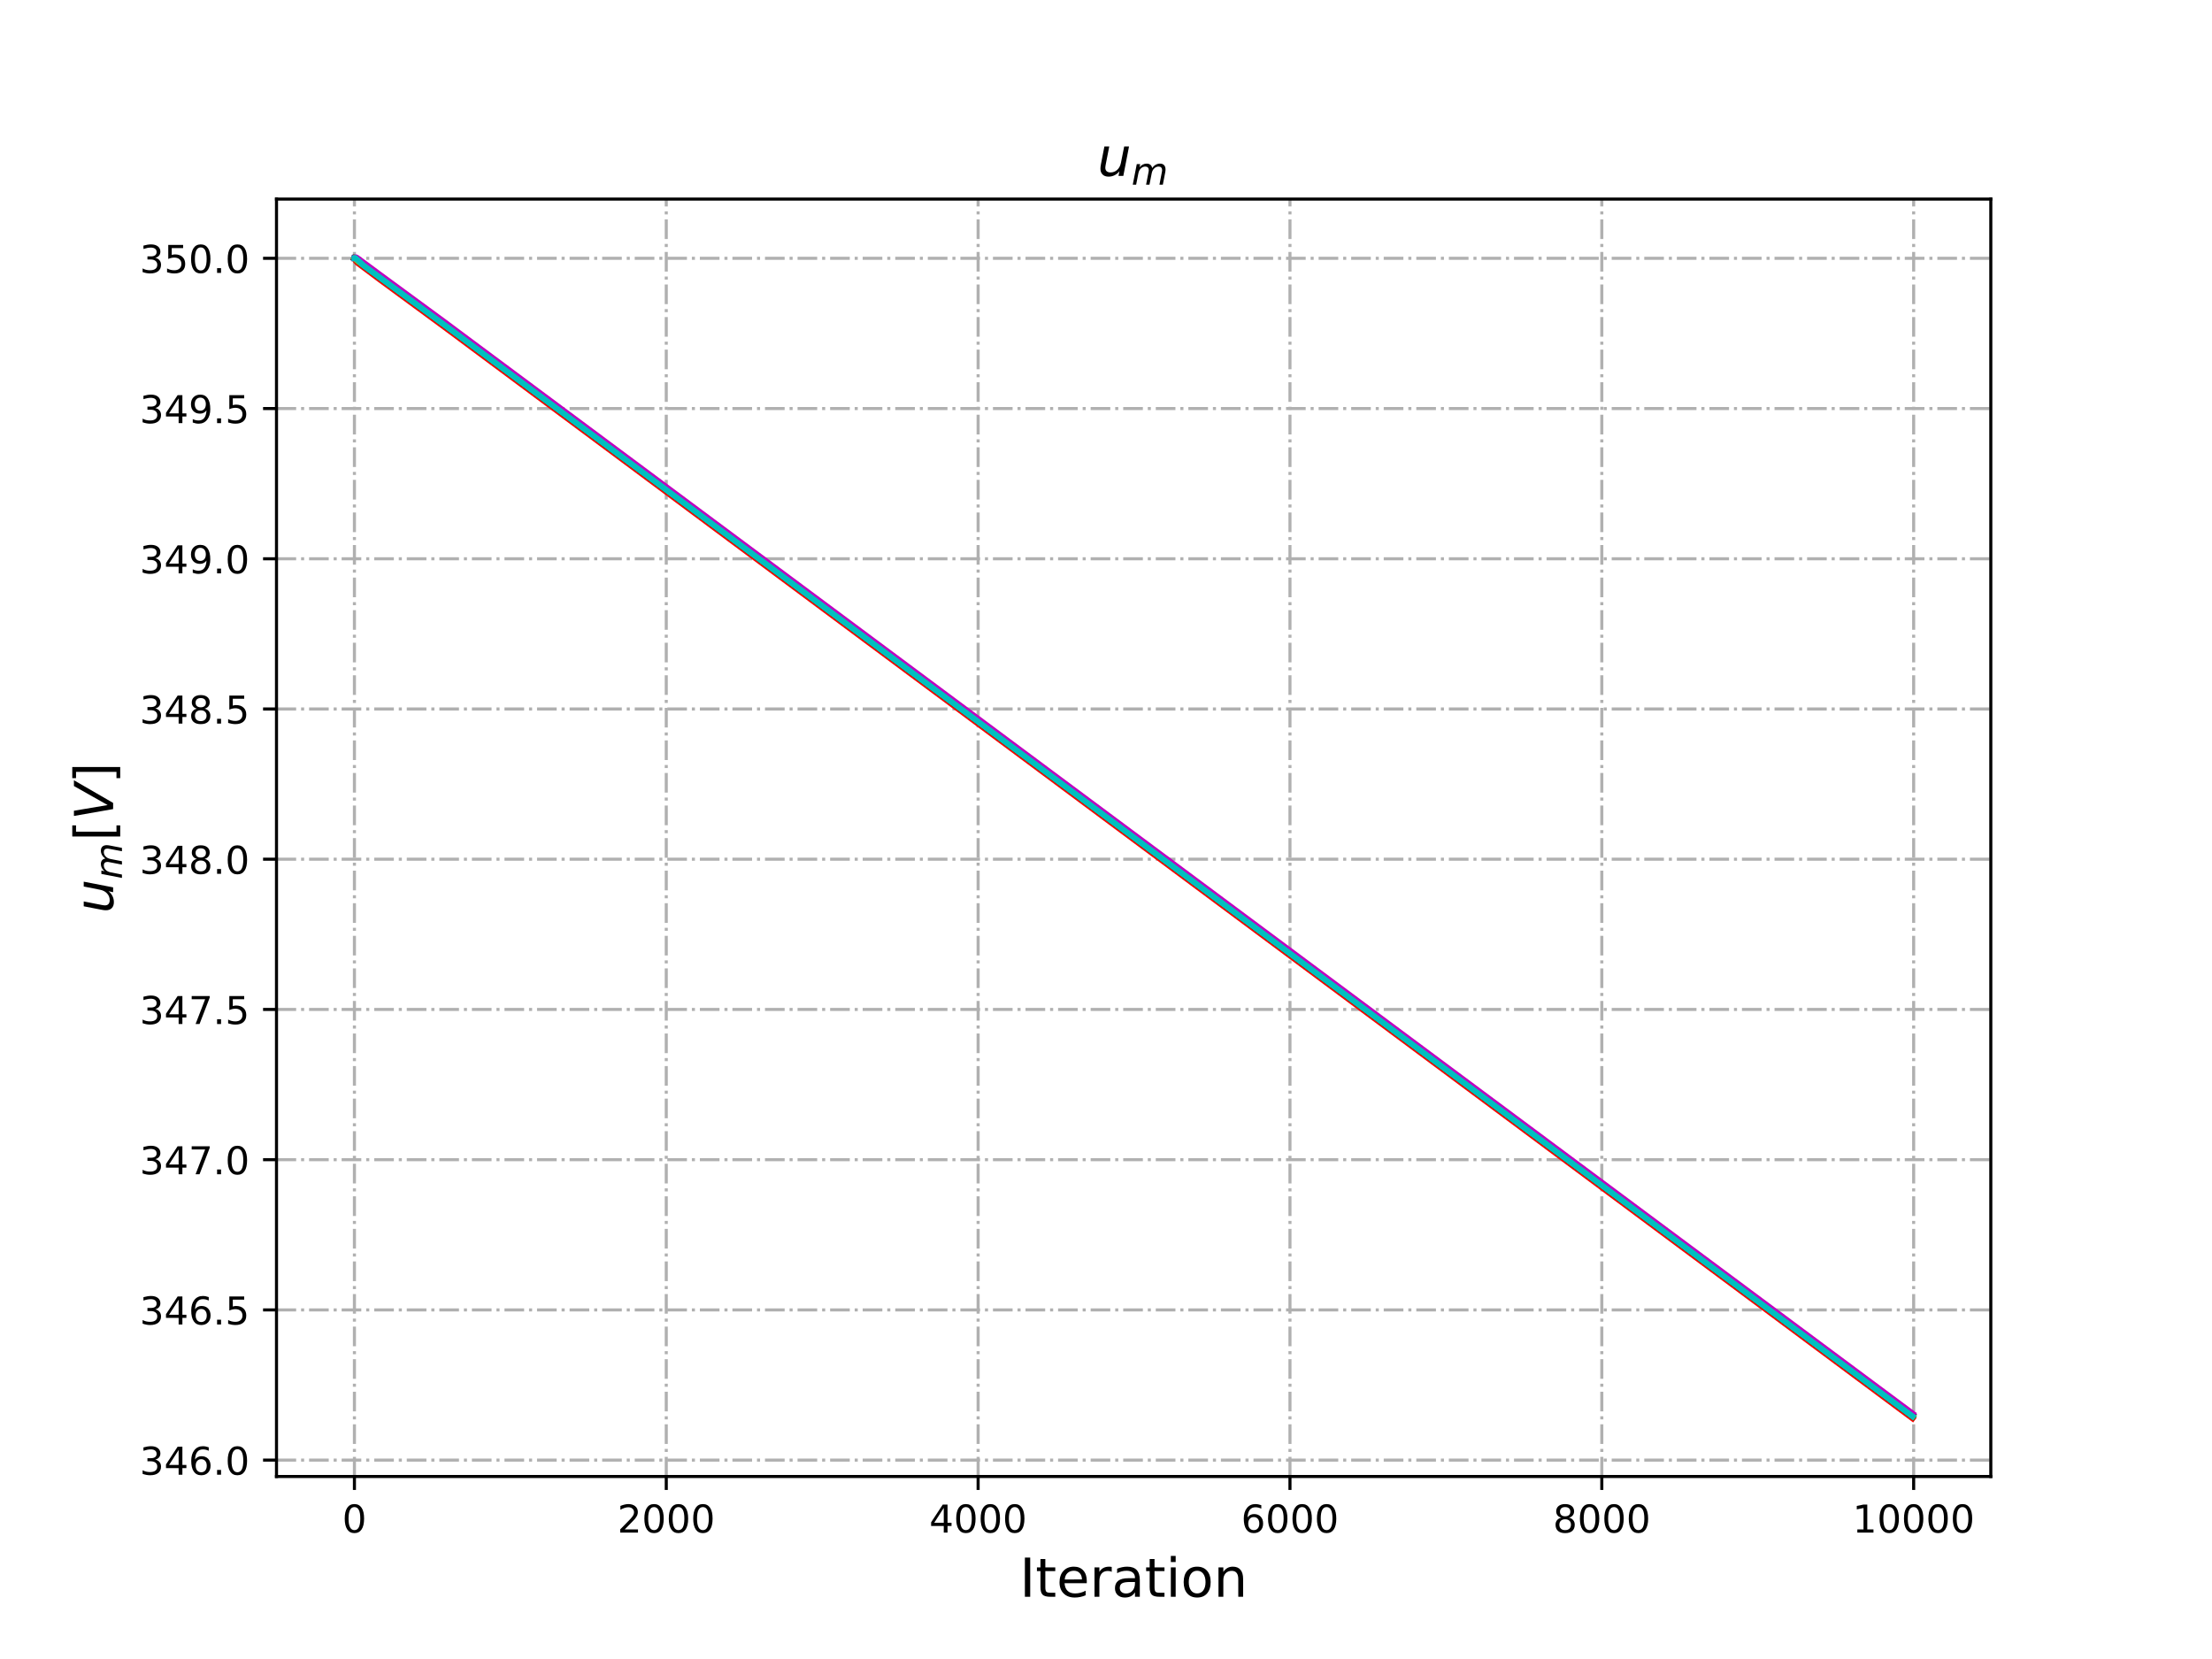 <?xml version="1.0" encoding="utf-8" standalone="no"?>
<!DOCTYPE svg PUBLIC "-//W3C//DTD SVG 1.1//EN"
  "http://www.w3.org/Graphics/SVG/1.1/DTD/svg11.dtd">
<!-- Created with matplotlib (http://matplotlib.org/) -->
<svg height="432pt" version="1.1" viewBox="0 0 576 432" width="576pt" xmlns="http://www.w3.org/2000/svg" xmlns:xlink="http://www.w3.org/1999/xlink">
 <defs>
  <style type="text/css">
*{stroke-linecap:butt;stroke-linejoin:round;}
  </style>
 </defs>
 <g id="figure_1">
  <g id="patch_1">
   <path d="M 0 432 
L 576 432 
L 576 0 
L 0 0 
z
" style="fill:#ffffff;"/>
  </g>
  <g id="axes_1">
   <g id="patch_2">
    <path d="M 72 384.48 
L 518.4 384.48 
L 518.4 51.84 
L 72 51.84 
z
" style="fill:#ffffff;"/>
   </g>
   <g id="matplotlib.axis_1">
    <g id="xtick_1">
     <g id="line2d_1">
      <path clip-path="url(#p08de136b63)" d="M 92.291 384.48 
L 92.291 51.84 
" style="fill:none;stroke:#b0b0b0;stroke-dasharray:5.12,1.28,0.8,1.28;stroke-dashoffset:0;stroke-width:0.8;"/>
     </g>
     <g id="line2d_2">
      <defs>
       <path d="M 0 0 
L 0 3.5 
" id="m59e8461665" style="stroke:#000000;stroke-width:0.8;"/>
      </defs>
      <g>
       <use style="stroke:#000000;stroke-width:0.8;" x="92.291" xlink:href="#m59e8461665" y="384.48"/>
      </g>
     </g>
     <g id="text_1">
      <!-- 0 -->
      <defs>
       <path d="M 31.781 66.406 
Q 24.172 66.406 20.328 58.906 
Q 16.5 51.422 16.5 36.375 
Q 16.5 21.391 20.328 13.891 
Q 24.172 6.391 31.781 6.391 
Q 39.453 6.391 43.281 13.891 
Q 47.125 21.391 47.125 36.375 
Q 47.125 51.422 43.281 58.906 
Q 39.453 66.406 31.781 66.406 
z
M 31.781 74.219 
Q 44.047 74.219 50.516 64.516 
Q 56.984 54.828 56.984 36.375 
Q 56.984 17.969 50.516 8.266 
Q 44.047 -1.422 31.781 -1.422 
Q 19.531 -1.422 13.062 8.266 
Q 6.594 17.969 6.594 36.375 
Q 6.594 54.828 13.062 64.516 
Q 19.531 74.219 31.781 74.219 
z
" id="DejaVuSans-30"/>
      </defs>
      <g transform="translate(89.11 399.078)scale(0.1 -0.1)">
       <use xlink:href="#DejaVuSans-30"/>
      </g>
     </g>
    </g>
    <g id="xtick_2">
     <g id="line2d_3">
      <path clip-path="url(#p08de136b63)" d="M 173.495 384.48 
L 173.495 51.84 
" style="fill:none;stroke:#b0b0b0;stroke-dasharray:5.12,1.28,0.8,1.28;stroke-dashoffset:0;stroke-width:0.8;"/>
     </g>
     <g id="line2d_4">
      <g>
       <use style="stroke:#000000;stroke-width:0.8;" x="173.495" xlink:href="#m59e8461665" y="384.48"/>
      </g>
     </g>
     <g id="text_2">
      <!-- 2000 -->
      <defs>
       <path d="M 19.188 8.297 
L 53.609 8.297 
L 53.609 0 
L 7.328 0 
L 7.328 8.297 
Q 12.938 14.109 22.625 23.891 
Q 32.328 33.688 34.812 36.531 
Q 39.547 41.844 41.422 45.531 
Q 43.312 49.219 43.312 52.781 
Q 43.312 58.594 39.234 62.25 
Q 35.156 65.922 28.609 65.922 
Q 23.969 65.922 18.812 64.312 
Q 13.672 62.703 7.812 59.422 
L 7.812 69.391 
Q 13.766 71.781 18.938 73 
Q 24.125 74.219 28.422 74.219 
Q 39.75 74.219 46.484 68.547 
Q 53.219 62.891 53.219 53.422 
Q 53.219 48.922 51.531 44.891 
Q 49.859 40.875 45.406 35.406 
Q 44.188 33.984 37.641 27.219 
Q 31.109 20.453 19.188 8.297 
z
" id="DejaVuSans-32"/>
      </defs>
      <g transform="translate(160.77 399.078)scale(0.1 -0.1)">
       <use xlink:href="#DejaVuSans-32"/>
       <use x="63.623" xlink:href="#DejaVuSans-30"/>
       <use x="127.246" xlink:href="#DejaVuSans-30"/>
       <use x="190.869" xlink:href="#DejaVuSans-30"/>
      </g>
     </g>
    </g>
    <g id="xtick_3">
     <g id="line2d_5">
      <path clip-path="url(#p08de136b63)" d="M 254.699 384.48 
L 254.699 51.84 
" style="fill:none;stroke:#b0b0b0;stroke-dasharray:5.12,1.28,0.8,1.28;stroke-dashoffset:0;stroke-width:0.8;"/>
     </g>
     <g id="line2d_6">
      <g>
       <use style="stroke:#000000;stroke-width:0.8;" x="254.699" xlink:href="#m59e8461665" y="384.48"/>
      </g>
     </g>
     <g id="text_3">
      <!-- 4000 -->
      <defs>
       <path d="M 37.797 64.312 
L 12.891 25.391 
L 37.797 25.391 
z
M 35.203 72.906 
L 47.609 72.906 
L 47.609 25.391 
L 58.016 25.391 
L 58.016 17.188 
L 47.609 17.188 
L 47.609 0 
L 37.797 0 
L 37.797 17.188 
L 4.891 17.188 
L 4.891 26.703 
z
" id="DejaVuSans-34"/>
      </defs>
      <g transform="translate(241.974 399.078)scale(0.1 -0.1)">
       <use xlink:href="#DejaVuSans-34"/>
       <use x="63.623" xlink:href="#DejaVuSans-30"/>
       <use x="127.246" xlink:href="#DejaVuSans-30"/>
       <use x="190.869" xlink:href="#DejaVuSans-30"/>
      </g>
     </g>
    </g>
    <g id="xtick_4">
     <g id="line2d_7">
      <path clip-path="url(#p08de136b63)" d="M 335.904 384.48 
L 335.904 51.84 
" style="fill:none;stroke:#b0b0b0;stroke-dasharray:5.12,1.28,0.8,1.28;stroke-dashoffset:0;stroke-width:0.8;"/>
     </g>
     <g id="line2d_8">
      <g>
       <use style="stroke:#000000;stroke-width:0.8;" x="335.904" xlink:href="#m59e8461665" y="384.48"/>
      </g>
     </g>
     <g id="text_4">
      <!-- 6000 -->
      <defs>
       <path d="M 33.016 40.375 
Q 26.375 40.375 22.484 35.828 
Q 18.609 31.297 18.609 23.391 
Q 18.609 15.531 22.484 10.953 
Q 26.375 6.391 33.016 6.391 
Q 39.656 6.391 43.531 10.953 
Q 47.406 15.531 47.406 23.391 
Q 47.406 31.297 43.531 35.828 
Q 39.656 40.375 33.016 40.375 
z
M 52.594 71.297 
L 52.594 62.312 
Q 48.875 64.062 45.094 64.984 
Q 41.312 65.922 37.594 65.922 
Q 27.828 65.922 22.672 59.328 
Q 17.531 52.734 16.797 39.406 
Q 19.672 43.656 24.016 45.922 
Q 28.375 48.188 33.594 48.188 
Q 44.578 48.188 50.953 41.516 
Q 57.328 34.859 57.328 23.391 
Q 57.328 12.156 50.688 5.359 
Q 44.047 -1.422 33.016 -1.422 
Q 20.359 -1.422 13.672 8.266 
Q 6.984 17.969 6.984 36.375 
Q 6.984 53.656 15.188 63.938 
Q 23.391 74.219 37.203 74.219 
Q 40.922 74.219 44.703 73.484 
Q 48.484 72.75 52.594 71.297 
z
" id="DejaVuSans-36"/>
      </defs>
      <g transform="translate(323.179 399.078)scale(0.1 -0.1)">
       <use xlink:href="#DejaVuSans-36"/>
       <use x="63.623" xlink:href="#DejaVuSans-30"/>
       <use x="127.246" xlink:href="#DejaVuSans-30"/>
       <use x="190.869" xlink:href="#DejaVuSans-30"/>
      </g>
     </g>
    </g>
    <g id="xtick_5">
     <g id="line2d_9">
      <path clip-path="url(#p08de136b63)" d="M 417.108 384.48 
L 417.108 51.84 
" style="fill:none;stroke:#b0b0b0;stroke-dasharray:5.12,1.28,0.8,1.28;stroke-dashoffset:0;stroke-width:0.8;"/>
     </g>
     <g id="line2d_10">
      <g>
       <use style="stroke:#000000;stroke-width:0.8;" x="417.108" xlink:href="#m59e8461665" y="384.48"/>
      </g>
     </g>
     <g id="text_5">
      <!-- 8000 -->
      <defs>
       <path d="M 31.781 34.625 
Q 24.75 34.625 20.719 30.859 
Q 16.703 27.094 16.703 20.516 
Q 16.703 13.922 20.719 10.156 
Q 24.75 6.391 31.781 6.391 
Q 38.812 6.391 42.859 10.172 
Q 46.922 13.969 46.922 20.516 
Q 46.922 27.094 42.891 30.859 
Q 38.875 34.625 31.781 34.625 
z
M 21.922 38.812 
Q 15.578 40.375 12.031 44.719 
Q 8.5 49.078 8.5 55.328 
Q 8.5 64.062 14.719 69.141 
Q 20.953 74.219 31.781 74.219 
Q 42.672 74.219 48.875 69.141 
Q 55.078 64.062 55.078 55.328 
Q 55.078 49.078 51.531 44.719 
Q 48 40.375 41.703 38.812 
Q 48.828 37.156 52.797 32.312 
Q 56.781 27.484 56.781 20.516 
Q 56.781 9.906 50.312 4.234 
Q 43.844 -1.422 31.781 -1.422 
Q 19.734 -1.422 13.25 4.234 
Q 6.781 9.906 6.781 20.516 
Q 6.781 27.484 10.781 32.312 
Q 14.797 37.156 21.922 38.812 
z
M 18.312 54.391 
Q 18.312 48.734 21.844 45.562 
Q 25.391 42.391 31.781 42.391 
Q 38.141 42.391 41.719 45.562 
Q 45.312 48.734 45.312 54.391 
Q 45.312 60.062 41.719 63.234 
Q 38.141 66.406 31.781 66.406 
Q 25.391 66.406 21.844 63.234 
Q 18.312 60.062 18.312 54.391 
z
" id="DejaVuSans-38"/>
      </defs>
      <g transform="translate(404.383 399.078)scale(0.1 -0.1)">
       <use xlink:href="#DejaVuSans-38"/>
       <use x="63.623" xlink:href="#DejaVuSans-30"/>
       <use x="127.246" xlink:href="#DejaVuSans-30"/>
       <use x="190.869" xlink:href="#DejaVuSans-30"/>
      </g>
     </g>
    </g>
    <g id="xtick_6">
     <g id="line2d_11">
      <path clip-path="url(#p08de136b63)" d="M 498.312 384.48 
L 498.312 51.84 
" style="fill:none;stroke:#b0b0b0;stroke-dasharray:5.12,1.28,0.8,1.28;stroke-dashoffset:0;stroke-width:0.8;"/>
     </g>
     <g id="line2d_12">
      <g>
       <use style="stroke:#000000;stroke-width:0.8;" x="498.312" xlink:href="#m59e8461665" y="384.48"/>
      </g>
     </g>
     <g id="text_6">
      <!-- 10000 -->
      <defs>
       <path d="M 12.406 8.297 
L 28.516 8.297 
L 28.516 63.922 
L 10.984 60.406 
L 10.984 69.391 
L 28.422 72.906 
L 38.281 72.906 
L 38.281 8.297 
L 54.391 8.297 
L 54.391 0 
L 12.406 0 
z
" id="DejaVuSans-31"/>
      </defs>
      <g transform="translate(482.406 399.078)scale(0.1 -0.1)">
       <use xlink:href="#DejaVuSans-31"/>
       <use x="63.623" xlink:href="#DejaVuSans-30"/>
       <use x="127.246" xlink:href="#DejaVuSans-30"/>
       <use x="190.869" xlink:href="#DejaVuSans-30"/>
       <use x="254.492" xlink:href="#DejaVuSans-30"/>
      </g>
     </g>
    </g>
    <g id="text_7">
     <!-- Iteration -->
     <defs>
      <path d="M 9.812 72.906 
L 19.672 72.906 
L 19.672 0 
L 9.812 0 
z
" id="DejaVuSans-49"/>
      <path d="M 18.312 70.219 
L 18.312 54.688 
L 36.812 54.688 
L 36.812 47.703 
L 18.312 47.703 
L 18.312 18.016 
Q 18.312 11.328 20.141 9.422 
Q 21.969 7.516 27.594 7.516 
L 36.812 7.516 
L 36.812 0 
L 27.594 0 
Q 17.188 0 13.234 3.875 
Q 9.281 7.766 9.281 18.016 
L 9.281 47.703 
L 2.688 47.703 
L 2.688 54.688 
L 9.281 54.688 
L 9.281 70.219 
z
" id="DejaVuSans-74"/>
      <path d="M 56.203 29.594 
L 56.203 25.203 
L 14.891 25.203 
Q 15.484 15.922 20.484 11.062 
Q 25.484 6.203 34.422 6.203 
Q 39.594 6.203 44.453 7.469 
Q 49.312 8.734 54.109 11.281 
L 54.109 2.781 
Q 49.266 0.734 44.188 -0.344 
Q 39.109 -1.422 33.891 -1.422 
Q 20.797 -1.422 13.156 6.188 
Q 5.516 13.812 5.516 26.812 
Q 5.516 40.234 12.766 48.109 
Q 20.016 56 32.328 56 
Q 43.359 56 49.781 48.891 
Q 56.203 41.797 56.203 29.594 
z
M 47.219 32.234 
Q 47.125 39.594 43.094 43.984 
Q 39.062 48.391 32.422 48.391 
Q 24.906 48.391 20.391 44.141 
Q 15.875 39.891 15.188 32.172 
z
" id="DejaVuSans-65"/>
      <path d="M 41.109 46.297 
Q 39.594 47.172 37.812 47.578 
Q 36.031 48 33.891 48 
Q 26.266 48 22.188 43.047 
Q 18.109 38.094 18.109 28.812 
L 18.109 0 
L 9.078 0 
L 9.078 54.688 
L 18.109 54.688 
L 18.109 46.188 
Q 20.953 51.172 25.484 53.578 
Q 30.031 56 36.531 56 
Q 37.453 56 38.578 55.875 
Q 39.703 55.766 41.062 55.516 
z
" id="DejaVuSans-72"/>
      <path d="M 34.281 27.484 
Q 23.391 27.484 19.188 25 
Q 14.984 22.516 14.984 16.5 
Q 14.984 11.719 18.141 8.906 
Q 21.297 6.109 26.703 6.109 
Q 34.188 6.109 38.703 11.406 
Q 43.219 16.703 43.219 25.484 
L 43.219 27.484 
z
M 52.203 31.203 
L 52.203 0 
L 43.219 0 
L 43.219 8.297 
Q 40.141 3.328 35.547 0.953 
Q 30.953 -1.422 24.312 -1.422 
Q 15.922 -1.422 10.953 3.297 
Q 6 8.016 6 15.922 
Q 6 25.141 12.172 29.828 
Q 18.359 34.516 30.609 34.516 
L 43.219 34.516 
L 43.219 35.406 
Q 43.219 41.609 39.141 45 
Q 35.062 48.391 27.688 48.391 
Q 23 48.391 18.547 47.266 
Q 14.109 46.141 10.016 43.891 
L 10.016 52.203 
Q 14.938 54.109 19.578 55.047 
Q 24.219 56 28.609 56 
Q 40.484 56 46.344 49.844 
Q 52.203 43.703 52.203 31.203 
z
" id="DejaVuSans-61"/>
      <path d="M 9.422 54.688 
L 18.406 54.688 
L 18.406 0 
L 9.422 0 
z
M 9.422 75.984 
L 18.406 75.984 
L 18.406 64.594 
L 9.422 64.594 
z
" id="DejaVuSans-69"/>
      <path d="M 30.609 48.391 
Q 23.391 48.391 19.188 42.75 
Q 14.984 37.109 14.984 27.297 
Q 14.984 17.484 19.156 11.844 
Q 23.344 6.203 30.609 6.203 
Q 37.797 6.203 41.984 11.859 
Q 46.188 17.531 46.188 27.297 
Q 46.188 37.016 41.984 42.703 
Q 37.797 48.391 30.609 48.391 
z
M 30.609 56 
Q 42.328 56 49.016 48.375 
Q 55.719 40.766 55.719 27.297 
Q 55.719 13.875 49.016 6.219 
Q 42.328 -1.422 30.609 -1.422 
Q 18.844 -1.422 12.172 6.219 
Q 5.516 13.875 5.516 27.297 
Q 5.516 40.766 12.172 48.375 
Q 18.844 56 30.609 56 
z
" id="DejaVuSans-6f"/>
      <path d="M 54.891 33.016 
L 54.891 0 
L 45.906 0 
L 45.906 32.719 
Q 45.906 40.484 42.875 44.328 
Q 39.844 48.188 33.797 48.188 
Q 26.516 48.188 22.312 43.547 
Q 18.109 38.922 18.109 30.906 
L 18.109 0 
L 9.078 0 
L 9.078 54.688 
L 18.109 54.688 
L 18.109 46.188 
Q 21.344 51.125 25.703 53.562 
Q 30.078 56 35.797 56 
Q 45.219 56 50.047 50.172 
Q 54.891 44.344 54.891 33.016 
z
" id="DejaVuSans-6e"/>
     </defs>
     <g transform="translate(265.508 415.796)scale(0.14 -0.14)">
      <use xlink:href="#DejaVuSans-49"/>
      <use x="29.492" xlink:href="#DejaVuSans-74"/>
      <use x="68.701" xlink:href="#DejaVuSans-65"/>
      <use x="130.225" xlink:href="#DejaVuSans-72"/>
      <use x="171.338" xlink:href="#DejaVuSans-61"/>
      <use x="232.617" xlink:href="#DejaVuSans-74"/>
      <use x="271.826" xlink:href="#DejaVuSans-69"/>
      <use x="299.609" xlink:href="#DejaVuSans-6f"/>
      <use x="360.791" xlink:href="#DejaVuSans-6e"/>
     </g>
    </g>
   </g>
   <g id="matplotlib.axis_2">
    <g id="ytick_1">
     <g id="line2d_13">
      <path clip-path="url(#p08de136b63)" d="M 72 380.211 
L 518.4 380.211 
" style="fill:none;stroke:#b0b0b0;stroke-dasharray:5.12,1.28,0.8,1.28;stroke-dashoffset:0;stroke-width:0.8;"/>
     </g>
     <g id="line2d_14">
      <defs>
       <path d="M 0 0 
L -3.5 0 
" id="m6545c24795" style="stroke:#000000;stroke-width:0.8;"/>
      </defs>
      <g>
       <use style="stroke:#000000;stroke-width:0.8;" x="72" xlink:href="#m6545c24795" y="380.211"/>
      </g>
     </g>
     <g id="text_8">
      <!-- 346.0 -->
      <defs>
       <path d="M 40.578 39.312 
Q 47.656 37.797 51.625 33 
Q 55.609 28.219 55.609 21.188 
Q 55.609 10.406 48.188 4.484 
Q 40.766 -1.422 27.094 -1.422 
Q 22.516 -1.422 17.656 -0.516 
Q 12.797 0.391 7.625 2.203 
L 7.625 11.719 
Q 11.719 9.328 16.594 8.109 
Q 21.484 6.891 26.812 6.891 
Q 36.078 6.891 40.938 10.547 
Q 45.797 14.203 45.797 21.188 
Q 45.797 27.641 41.281 31.266 
Q 36.766 34.906 28.719 34.906 
L 20.219 34.906 
L 20.219 43.016 
L 29.109 43.016 
Q 36.375 43.016 40.234 45.922 
Q 44.094 48.828 44.094 54.297 
Q 44.094 59.906 40.109 62.906 
Q 36.141 65.922 28.719 65.922 
Q 24.656 65.922 20.016 65.031 
Q 15.375 64.156 9.812 62.312 
L 9.812 71.094 
Q 15.438 72.656 20.344 73.438 
Q 25.25 74.219 29.594 74.219 
Q 40.828 74.219 47.359 69.109 
Q 53.906 64.016 53.906 55.328 
Q 53.906 49.266 50.438 45.094 
Q 46.969 40.922 40.578 39.312 
z
" id="DejaVuSans-33"/>
       <path d="M 10.688 12.406 
L 21 12.406 
L 21 0 
L 10.688 0 
z
" id="DejaVuSans-2e"/>
      </defs>
      <g transform="translate(36.372 384.011)scale(0.1 -0.1)">
       <use xlink:href="#DejaVuSans-33"/>
       <use x="63.623" xlink:href="#DejaVuSans-34"/>
       <use x="127.246" xlink:href="#DejaVuSans-36"/>
       <use x="190.869" xlink:href="#DejaVuSans-2e"/>
       <use x="222.656" xlink:href="#DejaVuSans-30"/>
      </g>
     </g>
    </g>
    <g id="ytick_2">
     <g id="line2d_15">
      <path clip-path="url(#p08de136b63)" d="M 72 341.093 
L 518.4 341.093 
" style="fill:none;stroke:#b0b0b0;stroke-dasharray:5.12,1.28,0.8,1.28;stroke-dashoffset:0;stroke-width:0.8;"/>
     </g>
     <g id="line2d_16">
      <g>
       <use style="stroke:#000000;stroke-width:0.8;" x="72" xlink:href="#m6545c24795" y="341.093"/>
      </g>
     </g>
     <g id="text_9">
      <!-- 346.5 -->
      <defs>
       <path d="M 10.797 72.906 
L 49.516 72.906 
L 49.516 64.594 
L 19.828 64.594 
L 19.828 46.734 
Q 21.969 47.469 24.109 47.828 
Q 26.266 48.188 28.422 48.188 
Q 40.625 48.188 47.75 41.5 
Q 54.891 34.812 54.891 23.391 
Q 54.891 11.625 47.562 5.094 
Q 40.234 -1.422 26.906 -1.422 
Q 22.312 -1.422 17.547 -0.641 
Q 12.797 0.141 7.719 1.703 
L 7.719 11.625 
Q 12.109 9.234 16.797 8.062 
Q 21.484 6.891 26.703 6.891 
Q 35.156 6.891 40.078 11.328 
Q 45.016 15.766 45.016 23.391 
Q 45.016 31 40.078 35.438 
Q 35.156 39.891 26.703 39.891 
Q 22.75 39.891 18.812 39.016 
Q 14.891 38.141 10.797 36.281 
z
" id="DejaVuSans-35"/>
      </defs>
      <g transform="translate(36.372 344.892)scale(0.1 -0.1)">
       <use xlink:href="#DejaVuSans-33"/>
       <use x="63.623" xlink:href="#DejaVuSans-34"/>
       <use x="127.246" xlink:href="#DejaVuSans-36"/>
       <use x="190.869" xlink:href="#DejaVuSans-2e"/>
       <use x="222.656" xlink:href="#DejaVuSans-35"/>
      </g>
     </g>
    </g>
    <g id="ytick_3">
     <g id="line2d_17">
      <path clip-path="url(#p08de136b63)" d="M 72 301.975 
L 518.4 301.975 
" style="fill:none;stroke:#b0b0b0;stroke-dasharray:5.12,1.28,0.8,1.28;stroke-dashoffset:0;stroke-width:0.8;"/>
     </g>
     <g id="line2d_18">
      <g>
       <use style="stroke:#000000;stroke-width:0.8;" x="72" xlink:href="#m6545c24795" y="301.975"/>
      </g>
     </g>
     <g id="text_10">
      <!-- 347.0 -->
      <defs>
       <path d="M 8.203 72.906 
L 55.078 72.906 
L 55.078 68.703 
L 28.609 0 
L 18.312 0 
L 43.219 64.594 
L 8.203 64.594 
z
" id="DejaVuSans-37"/>
      </defs>
      <g transform="translate(36.372 305.774)scale(0.1 -0.1)">
       <use xlink:href="#DejaVuSans-33"/>
       <use x="63.623" xlink:href="#DejaVuSans-34"/>
       <use x="127.246" xlink:href="#DejaVuSans-37"/>
       <use x="190.869" xlink:href="#DejaVuSans-2e"/>
       <use x="222.656" xlink:href="#DejaVuSans-30"/>
      </g>
     </g>
    </g>
    <g id="ytick_4">
     <g id="line2d_19">
      <path clip-path="url(#p08de136b63)" d="M 72 262.857 
L 518.4 262.857 
" style="fill:none;stroke:#b0b0b0;stroke-dasharray:5.12,1.28,0.8,1.28;stroke-dashoffset:0;stroke-width:0.8;"/>
     </g>
     <g id="line2d_20">
      <g>
       <use style="stroke:#000000;stroke-width:0.8;" x="72" xlink:href="#m6545c24795" y="262.857"/>
      </g>
     </g>
     <g id="text_11">
      <!-- 347.5 -->
      <g transform="translate(36.372 266.656)scale(0.1 -0.1)">
       <use xlink:href="#DejaVuSans-33"/>
       <use x="63.623" xlink:href="#DejaVuSans-34"/>
       <use x="127.246" xlink:href="#DejaVuSans-37"/>
       <use x="190.869" xlink:href="#DejaVuSans-2e"/>
       <use x="222.656" xlink:href="#DejaVuSans-35"/>
      </g>
     </g>
    </g>
    <g id="ytick_5">
     <g id="line2d_21">
      <path clip-path="url(#p08de136b63)" d="M 72 223.738 
L 518.4 223.738 
" style="fill:none;stroke:#b0b0b0;stroke-dasharray:5.12,1.28,0.8,1.28;stroke-dashoffset:0;stroke-width:0.8;"/>
     </g>
     <g id="line2d_22">
      <g>
       <use style="stroke:#000000;stroke-width:0.8;" x="72" xlink:href="#m6545c24795" y="223.738"/>
      </g>
     </g>
     <g id="text_12">
      <!-- 348.0 -->
      <g transform="translate(36.372 227.537)scale(0.1 -0.1)">
       <use xlink:href="#DejaVuSans-33"/>
       <use x="63.623" xlink:href="#DejaVuSans-34"/>
       <use x="127.246" xlink:href="#DejaVuSans-38"/>
       <use x="190.869" xlink:href="#DejaVuSans-2e"/>
       <use x="222.656" xlink:href="#DejaVuSans-30"/>
      </g>
     </g>
    </g>
    <g id="ytick_6">
     <g id="line2d_23">
      <path clip-path="url(#p08de136b63)" d="M 72 184.62 
L 518.4 184.62 
" style="fill:none;stroke:#b0b0b0;stroke-dasharray:5.12,1.28,0.8,1.28;stroke-dashoffset:0;stroke-width:0.8;"/>
     </g>
     <g id="line2d_24">
      <g>
       <use style="stroke:#000000;stroke-width:0.8;" x="72" xlink:href="#m6545c24795" y="184.62"/>
      </g>
     </g>
     <g id="text_13">
      <!-- 348.5 -->
      <g transform="translate(36.372 188.419)scale(0.1 -0.1)">
       <use xlink:href="#DejaVuSans-33"/>
       <use x="63.623" xlink:href="#DejaVuSans-34"/>
       <use x="127.246" xlink:href="#DejaVuSans-38"/>
       <use x="190.869" xlink:href="#DejaVuSans-2e"/>
       <use x="222.656" xlink:href="#DejaVuSans-35"/>
      </g>
     </g>
    </g>
    <g id="ytick_7">
     <g id="line2d_25">
      <path clip-path="url(#p08de136b63)" d="M 72 145.502 
L 518.4 145.502 
" style="fill:none;stroke:#b0b0b0;stroke-dasharray:5.12,1.28,0.8,1.28;stroke-dashoffset:0;stroke-width:0.8;"/>
     </g>
     <g id="line2d_26">
      <g>
       <use style="stroke:#000000;stroke-width:0.8;" x="72" xlink:href="#m6545c24795" y="145.502"/>
      </g>
     </g>
     <g id="text_14">
      <!-- 349.0 -->
      <defs>
       <path d="M 10.984 1.516 
L 10.984 10.5 
Q 14.703 8.734 18.5 7.812 
Q 22.312 6.891 25.984 6.891 
Q 35.75 6.891 40.891 13.453 
Q 46.047 20.016 46.781 33.406 
Q 43.953 29.203 39.594 26.953 
Q 35.25 24.703 29.984 24.703 
Q 19.047 24.703 12.672 31.312 
Q 6.297 37.938 6.297 49.422 
Q 6.297 60.641 12.938 67.422 
Q 19.578 74.219 30.609 74.219 
Q 43.266 74.219 49.922 64.516 
Q 56.594 54.828 56.594 36.375 
Q 56.594 19.141 48.406 8.859 
Q 40.234 -1.422 26.422 -1.422 
Q 22.703 -1.422 18.891 -0.688 
Q 15.094 0.047 10.984 1.516 
z
M 30.609 32.422 
Q 37.25 32.422 41.125 36.953 
Q 45.016 41.5 45.016 49.422 
Q 45.016 57.281 41.125 61.844 
Q 37.25 66.406 30.609 66.406 
Q 23.969 66.406 20.094 61.844 
Q 16.219 57.281 16.219 49.422 
Q 16.219 41.5 20.094 36.953 
Q 23.969 32.422 30.609 32.422 
z
" id="DejaVuSans-39"/>
      </defs>
      <g transform="translate(36.372 149.301)scale(0.1 -0.1)">
       <use xlink:href="#DejaVuSans-33"/>
       <use x="63.623" xlink:href="#DejaVuSans-34"/>
       <use x="127.246" xlink:href="#DejaVuSans-39"/>
       <use x="190.869" xlink:href="#DejaVuSans-2e"/>
       <use x="222.656" xlink:href="#DejaVuSans-30"/>
      </g>
     </g>
    </g>
    <g id="ytick_8">
     <g id="line2d_27">
      <path clip-path="url(#p08de136b63)" d="M 72 106.383 
L 518.4 106.383 
" style="fill:none;stroke:#b0b0b0;stroke-dasharray:5.12,1.28,0.8,1.28;stroke-dashoffset:0;stroke-width:0.8;"/>
     </g>
     <g id="line2d_28">
      <g>
       <use style="stroke:#000000;stroke-width:0.8;" x="72" xlink:href="#m6545c24795" y="106.383"/>
      </g>
     </g>
     <g id="text_15">
      <!-- 349.5 -->
      <g transform="translate(36.372 110.183)scale(0.1 -0.1)">
       <use xlink:href="#DejaVuSans-33"/>
       <use x="63.623" xlink:href="#DejaVuSans-34"/>
       <use x="127.246" xlink:href="#DejaVuSans-39"/>
       <use x="190.869" xlink:href="#DejaVuSans-2e"/>
       <use x="222.656" xlink:href="#DejaVuSans-35"/>
      </g>
     </g>
    </g>
    <g id="ytick_9">
     <g id="line2d_29">
      <path clip-path="url(#p08de136b63)" d="M 72 67.265 
L 518.4 67.265 
" style="fill:none;stroke:#b0b0b0;stroke-dasharray:5.12,1.28,0.8,1.28;stroke-dashoffset:0;stroke-width:0.8;"/>
     </g>
     <g id="line2d_30">
      <g>
       <use style="stroke:#000000;stroke-width:0.8;" x="72" xlink:href="#m6545c24795" y="67.265"/>
      </g>
     </g>
     <g id="text_16">
      <!-- 350.0 -->
      <g transform="translate(36.372 71.064)scale(0.1 -0.1)">
       <use xlink:href="#DejaVuSans-33"/>
       <use x="63.623" xlink:href="#DejaVuSans-35"/>
       <use x="127.246" xlink:href="#DejaVuSans-30"/>
       <use x="190.869" xlink:href="#DejaVuSans-2e"/>
       <use x="222.656" xlink:href="#DejaVuSans-30"/>
      </g>
     </g>
    </g>
    <g id="text_17">
     <!-- $u_{m}[V]$ -->
     <defs>
      <path d="M 6.688 21.688 
L 13.094 54.688 
L 22.125 54.688 
L 15.719 22.016 
Q 15.234 19.625 15.016 17.922 
Q 14.797 16.219 14.797 15.094 
Q 14.797 10.938 17.328 8.656 
Q 19.875 6.391 24.516 6.391 
Q 31.734 6.391 37 11.266 
Q 42.281 16.156 43.891 24.422 
L 49.906 54.688 
L 58.891 54.688 
L 48.297 0 
L 39.312 0 
L 41.109 8.594 
Q 37.312 3.812 32.062 1.188 
Q 26.812 -1.422 20.906 -1.422 
Q 13.719 -1.422 9.719 2.516 
Q 5.719 6.453 5.719 13.484 
Q 5.719 14.938 5.953 17.141 
Q 6.203 19.344 6.688 21.688 
z
" id="DejaVuSans-Oblique-75"/>
      <path d="M 89.797 33.016 
L 83.406 0 
L 74.422 0 
L 80.719 32.719 
Q 81.109 34.812 81.297 36.328 
Q 81.5 37.844 81.5 38.922 
Q 81.5 43.312 79.047 45.75 
Q 76.609 48.188 72.219 48.188 
Q 65.672 48.188 60.547 43.281 
Q 55.422 38.375 53.906 30.516 
L 47.906 0 
L 38.922 0 
L 45.312 32.719 
Q 45.703 34.516 45.891 36.047 
Q 46.094 37.594 46.094 38.812 
Q 46.094 43.266 43.656 45.719 
Q 41.219 48.188 36.922 48.188 
Q 30.281 48.188 25.141 43.281 
Q 20.016 38.375 18.5 30.516 
L 12.5 0 
L 3.516 0 
L 14.203 54.688 
L 23.188 54.688 
L 21.484 46.188 
Q 25.141 50.984 30.047 53.484 
Q 34.969 56 40.578 56 
Q 46.531 56 50.359 52.875 
Q 54.203 49.75 54.984 44.188 
Q 59.078 49.953 64.469 52.969 
Q 69.875 56 75.875 56 
Q 82.906 56 86.734 51.953 
Q 90.578 47.906 90.578 40.484 
Q 90.578 38.875 90.375 36.938 
Q 90.188 35.016 89.797 33.016 
z
" id="DejaVuSans-Oblique-6d"/>
      <path d="M 8.594 75.984 
L 29.297 75.984 
L 29.297 69 
L 17.578 69 
L 17.578 -6.203 
L 29.297 -6.203 
L 29.297 -13.188 
L 8.594 -13.188 
z
" id="DejaVuSans-5b"/>
      <path d="M 20.609 0 
L 7.812 72.906 
L 17.484 72.906 
L 28.078 10.203 
L 63.484 72.906 
L 74.219 72.906 
L 32.078 0 
z
" id="DejaVuSans-Oblique-56"/>
      <path d="M 30.422 75.984 
L 30.422 -13.188 
L 9.719 -13.188 
L 9.719 -6.203 
L 21.391 -6.203 
L 21.391 69 
L 9.719 69 
L 9.719 75.984 
z
" id="DejaVuSans-5d"/>
     </defs>
     <g transform="translate(29.46 237.83)rotate(-90)scale(0.14 -0.14)">
      <use transform="translate(0 0.016)" xlink:href="#DejaVuSans-Oblique-75"/>
      <use transform="translate(63.379 -16.391)scale(0.7)" xlink:href="#DejaVuSans-Oblique-6d"/>
      <use transform="translate(134.302 0.016)" xlink:href="#DejaVuSans-5b"/>
      <use transform="translate(173.315 0.016)" xlink:href="#DejaVuSans-Oblique-56"/>
      <use transform="translate(241.724 0.016)" xlink:href="#DejaVuSans-5d"/>
     </g>
    </g>
   </g>
   <g id="line2d_31">
    <path clip-path="url(#p08de136b63)" d="M 92.291 67.265 
L 92.859 67.359 
L 96.067 69.698 
L 96.879 70.293 
L 100.574 73.008 
L 101.386 73.602 
L 105.04 76.286 
L 105.852 76.88 
L 109.506 79.564 
L 110.318 80.159 
L 113.972 82.842 
L 114.784 83.437 
L 119.454 86.903 
L 120.225 87.474 
L 125.179 91.159 
L 125.95 91.73 
L 130.904 95.415 
L 131.675 95.986 
L 136.628 99.671 
L 137.4 100.242 
L 142.353 103.927 
L 143.125 104.498 
L 148.078 108.183 
L 148.85 108.754 
L 153.763 112.408 
L 154.534 112.979 
L 159.487 116.664 
L 160.259 117.235 
L 165.212 120.92 
L 165.984 121.491 
L 170.937 125.176 
L 171.709 125.747 
L 176.662 129.432 
L 177.434 130.003 
L 182.387 133.688 
L 183.158 134.259 
L 188.112 137.944 
L 188.883 138.515 
L 193.837 142.2 
L 194.608 142.771 
L 199.562 146.456 
L 200.333 147.027 
L 205.287 150.712 
L 206.058 151.283 
L 211.012 154.968 
L 211.783 155.539 
L 216.696 159.193 
L 217.467 159.764 
L 222.421 163.449 
L 223.192 164.02 
L 228.146 167.705 
L 228.917 168.276 
L 233.87 171.961 
L 234.642 172.532 
L 239.595 176.217 
L 240.367 176.788 
L 245.32 180.473 
L 246.092 181.045 
L 251.045 184.73 
L 251.817 185.301 
L 256.77 188.986 
L 257.542 189.557 
L 262.495 193.242 
L 263.266 193.813 
L 268.22 197.498 
L 268.991 198.069 
L 273.945 201.754 
L 274.716 202.325 
L 279.629 205.979 
L 280.401 206.55 
L 285.354 210.235 
L 286.125 210.806 
L 291.079 214.491 
L 291.85 215.062 
L 296.804 218.747 
L 297.575 219.318 
L 302.529 223.003 
L 303.3 223.574 
L 308.254 227.259 
L 309.025 227.83 
L 313.978 231.515 
L 314.75 232.086 
L 319.703 235.771 
L 320.475 236.342 
L 325.428 240.027 
L 326.2 240.598 
L 331.153 244.283 
L 331.925 244.854 
L 336.878 248.539 
L 337.65 249.11 
L 342.562 252.764 
L 343.334 253.335 
L 348.287 257.02 
L 349.059 257.591 
L 354.012 261.276 
L 354.784 261.847 
L 359.737 265.532 
L 360.509 266.103 
L 365.462 269.788 
L 366.233 270.359 
L 371.187 274.044 
L 371.958 274.616 
L 376.912 278.3 
L 377.683 278.872 
L 382.637 282.557 
L 383.408 283.128 
L 388.362 286.813 
L 389.133 287.384 
L 394.086 291.069 
L 394.858 291.64 
L 399.811 295.325 
L 400.583 295.896 
L 405.496 299.55 
L 406.267 300.121 
L 411.221 303.806 
L 411.992 304.377 
L 416.945 308.062 
L 417.717 308.633 
L 422.67 312.318 
L 423.442 312.889 
L 428.395 316.574 
L 429.167 317.145 
L 434.12 320.83 
L 434.892 321.401 
L 439.845 325.086 
L 440.616 325.657 
L 445.57 329.342 
L 446.341 329.913 
L 451.295 333.598 
L 452.066 334.169 
L 457.02 337.854 
L 457.791 338.425 
L 462.745 342.11 
L 463.516 342.681 
L 468.429 346.335 
L 469.2 346.906 
L 474.154 350.591 
L 474.925 351.162 
L 479.879 354.847 
L 480.65 355.418 
L 485.604 359.103 
L 486.375 359.674 
L 491.329 363.359 
L 492.1 363.93 
L 497.053 367.615 
L 497.825 368.186 
L 498.028 368.335 
L 498.028 368.335 
" style="fill:none;stroke:#bf00bf;stroke-linecap:square;stroke-width:1.5;"/>
   </g>
   <g id="line2d_32">
    <path clip-path="url(#p08de136b63)" d="M 92.291 67.265 
L 92.494 67.359 
L 93.468 68.047 
L 97.732 71.2 
L 98.544 71.795 
L 102.238 74.51 
L 103.091 75.128 
L 106.908 77.937 
L 107.72 78.531 
L 111.374 81.215 
L 112.186 81.809 
L 115.8 84.462 
L 116.571 85.033 
L 121.89 88.999 
L 122.661 89.57 
L 127.574 93.224 
L 128.346 93.795 
L 133.299 97.48 
L 134.07 98.051 
L 139.024 101.736 
L 139.795 102.307 
L 144.749 105.992 
L 145.52 106.563 
L 150.474 110.248 
L 151.245 110.819 
L 156.199 114.504 
L 156.97 115.075 
L 161.924 118.76 
L 162.695 119.332 
L 167.648 123.017 
L 168.42 123.588 
L 173.373 127.273 
L 174.145 127.844 
L 179.098 131.529 
L 179.87 132.1 
L 184.823 135.785 
L 185.595 136.356 
L 190.507 140.009 
L 191.279 140.581 
L 196.232 144.266 
L 197.004 144.837 
L 201.957 148.522 
L 202.729 149.093 
L 207.682 152.778 
L 208.454 153.349 
L 213.407 157.034 
L 214.178 157.605 
L 219.132 161.29 
L 219.903 161.861 
L 224.857 165.546 
L 225.628 166.117 
L 230.582 169.802 
L 231.353 170.373 
L 236.307 174.058 
L 237.078 174.629 
L 242.032 178.314 
L 242.803 178.885 
L 247.756 182.57 
L 248.528 183.141 
L 253.441 186.795 
L 254.212 187.366 
L 259.166 191.051 
L 259.937 191.622 
L 264.891 195.307 
L 265.662 195.878 
L 270.615 199.563 
L 271.387 200.134 
L 276.34 203.819 
L 277.112 204.39 
L 282.065 208.075 
L 282.837 208.646 
L 287.79 212.331 
L 288.562 212.903 
L 293.515 216.587 
L 294.286 217.159 
L 299.24 220.844 
L 300.011 221.415 
L 304.965 225.1 
L 305.736 225.671 
L 310.69 229.356 
L 311.461 229.927 
L 316.374 233.58 
L 317.145 234.152 
L 322.099 237.836 
L 322.87 238.408 
L 327.824 242.093 
L 328.595 242.664 
L 333.549 246.349 
L 334.32 246.92 
L 339.274 250.605 
L 340.045 251.176 
L 344.998 254.861 
L 345.77 255.432 
L 350.723 259.117 
L 351.495 259.688 
L 356.448 263.373 
L 357.22 263.944 
L 362.173 267.629 
L 362.945 268.2 
L 367.898 271.885 
L 368.67 272.456 
L 373.623 276.141 
L 374.394 276.712 
L 379.307 280.366 
L 380.079 280.937 
L 385.032 284.622 
L 385.804 285.193 
L 390.757 288.878 
L 391.529 289.449 
L 396.482 293.134 
L 397.253 293.705 
L 402.207 297.39 
L 402.978 297.961 
L 407.932 301.646 
L 408.703 302.217 
L 413.657 305.902 
L 414.428 306.473 
L 419.382 310.158 
L 420.153 310.73 
L 425.106 314.414 
L 425.878 314.986 
L 430.831 318.671 
L 431.603 319.242 
L 436.556 322.927 
L 437.328 323.498 
L 442.241 327.151 
L 443.012 327.722 
L 447.965 331.407 
L 448.737 331.979 
L 453.69 335.664 
L 454.462 336.235 
L 459.415 339.92 
L 460.187 340.491 
L 465.14 344.176 
L 465.912 344.747 
L 470.865 348.432 
L 471.637 349.003 
L 476.59 352.688 
L 477.361 353.259 
L 482.315 356.944 
L 483.086 357.515 
L 488.04 361.2 
L 488.811 361.771 
L 493.765 365.456 
L 494.536 366.027 
L 498.028 368.625 
L 498.028 368.625 
" style="fill:none;stroke:#00bfbf;stroke-linecap:square;stroke-width:1.5;"/>
   </g>
   <g id="line2d_33">
    <path clip-path="url(#p08de136b63)" d="M 92.291 67.265 
L 92.332 67.265 
L 92.575 67.899 
L 93.022 68.4 
L 99.071 72.929 
L 99.884 73.524 
L 103.538 76.208 
L 104.35 76.802 
L 108.004 79.486 
L 108.816 80.08 
L 112.47 82.764 
L 113.282 83.358 
L 117.424 86.417 
L 118.195 86.989 
L 123.23 90.736 
L 124.001 91.307 
L 128.955 94.992 
L 129.726 95.563 
L 134.639 99.217 
L 135.41 99.788 
L 140.364 103.473 
L 141.135 104.044 
L 146.089 107.729 
L 146.86 108.3 
L 151.814 111.985 
L 152.585 112.556 
L 157.539 116.241 
L 158.31 116.812 
L 163.263 120.497 
L 164.035 121.068 
L 168.988 124.753 
L 169.76 125.324 
L 174.713 129.009 
L 175.485 129.581 
L 180.438 133.265 
L 181.21 133.837 
L 186.163 137.522 
L 186.934 138.093 
L 191.888 141.778 
L 192.659 142.349 
L 197.572 146.002 
L 198.344 146.574 
L 203.297 150.258 
L 204.069 150.83 
L 209.022 154.515 
L 209.793 155.086 
L 214.747 158.771 
L 215.518 159.342 
L 220.472 163.027 
L 221.243 163.598 
L 226.197 167.283 
L 226.968 167.854 
L 231.922 171.539 
L 232.693 172.11 
L 237.646 175.795 
L 238.418 176.366 
L 243.371 180.051 
L 244.143 180.622 
L 249.096 184.307 
L 249.868 184.878 
L 254.821 188.563 
L 255.593 189.134 
L 260.505 192.788 
L 261.277 193.359 
L 266.23 197.044 
L 267.002 197.615 
L 271.955 201.3 
L 272.727 201.871 
L 277.68 205.556 
L 278.452 206.127 
L 283.405 209.812 
L 284.177 210.383 
L 289.13 214.068 
L 289.901 214.639 
L 294.855 218.324 
L 295.626 218.895 
L 300.58 222.58 
L 301.351 223.151 
L 306.305 226.836 
L 307.076 227.408 
L 312.03 231.093 
L 312.801 231.664 
L 317.754 235.349 
L 318.526 235.92 
L 323.439 239.573 
L 324.21 240.144 
L 329.164 243.829 
L 329.935 244.401 
L 334.889 248.085 
L 335.66 248.657 
L 340.613 252.342 
L 341.385 252.913 
L 346.338 256.598 
L 347.11 257.169 
L 352.063 260.854 
L 352.835 261.425 
L 357.788 265.11 
L 358.56 265.681 
L 363.513 269.366 
L 364.285 269.937 
L 369.238 273.622 
L 370.009 274.193 
L 374.963 277.878 
L 375.734 278.449 
L 380.688 282.134 
L 381.459 282.705 
L 386.372 286.359 
L 387.143 286.93 
L 392.097 290.615 
L 392.868 291.186 
L 397.822 294.871 
L 398.593 295.442 
L 403.547 299.127 
L 404.318 299.698 
L 409.272 303.383 
L 410.043 303.954 
L 414.997 307.639 
L 415.768 308.21 
L 420.721 311.895 
L 421.493 312.466 
L 426.446 316.151 
L 427.218 316.722 
L 432.171 320.407 
L 432.943 320.979 
L 437.896 324.663 
L 438.668 325.235 
L 443.621 328.92 
L 444.392 329.491 
L 449.305 333.144 
L 450.077 333.715 
L 455.03 337.4 
L 455.802 337.971 
L 460.755 341.656 
L 461.527 342.228 
L 466.48 345.912 
L 467.251 346.484 
L 472.205 350.169 
L 472.976 350.74 
L 477.93 354.425 
L 478.701 354.996 
L 483.655 358.681 
L 484.426 359.252 
L 489.38 362.937 
L 490.151 363.508 
L 495.105 367.193 
L 495.876 367.764 
L 498.028 369.36 
L 498.028 369.36 
" style="fill:none;stroke:#ff0000;stroke-linecap:square;stroke-width:1.5;"/>
   </g>
   <g id="line2d_34">
    <path clip-path="url(#p08de136b63)" d="M 92.291 67.265 
L 92.413 67.375 
L 93.103 68.016 
L 97.732 71.451 
L 98.544 72.045 
L 102.198 74.729 
L 103.01 75.323 
L 106.664 78.007 
L 107.476 78.602 
L 111.09 81.254 
L 111.902 81.848 
L 115.556 84.532 
L 116.327 85.103 
L 121.403 88.882 
L 122.174 89.453 
L 127.128 93.138 
L 127.899 93.709 
L 132.852 97.394 
L 133.624 97.965 
L 138.577 101.65 
L 139.349 102.221 
L 144.302 105.906 
L 145.074 106.477 
L 150.027 110.162 
L 150.799 110.733 
L 155.752 114.418 
L 156.523 114.989 
L 161.477 118.674 
L 162.248 119.246 
L 167.202 122.93 
L 167.973 123.502 
L 172.927 127.187 
L 173.698 127.758 
L 178.611 131.411 
L 179.382 131.982 
L 184.336 135.667 
L 185.107 136.238 
L 190.061 139.923 
L 190.832 140.495 
L 195.786 144.179 
L 196.557 144.751 
L 201.511 148.436 
L 202.282 149.007 
L 207.236 152.692 
L 208.007 153.263 
L 212.96 156.948 
L 213.732 157.519 
L 218.685 161.204 
L 219.457 161.775 
L 224.41 165.46 
L 225.182 166.031 
L 230.135 169.716 
L 230.907 170.287 
L 235.86 173.972 
L 236.631 174.543 
L 241.544 178.197 
L 242.316 178.768 
L 247.269 182.453 
L 248.041 183.024 
L 252.994 186.709 
L 253.766 187.28 
L 258.719 190.965 
L 259.49 191.536 
L 264.444 195.221 
L 265.215 195.792 
L 270.169 199.477 
L 270.94 200.048 
L 275.894 203.733 
L 276.665 204.304 
L 281.619 207.989 
L 282.39 208.56 
L 287.343 212.245 
L 288.115 212.816 
L 293.068 216.501 
L 293.84 217.073 
L 298.793 220.757 
L 299.565 221.329 
L 304.478 224.982 
L 305.249 225.553 
L 310.202 229.238 
L 310.974 229.809 
L 315.927 233.494 
L 316.699 234.065 
L 321.652 237.75 
L 322.424 238.322 
L 327.377 242.007 
L 328.149 242.578 
L 333.102 246.263 
L 333.874 246.834 
L 338.827 250.519 
L 339.598 251.09 
L 344.552 254.775 
L 345.323 255.346 
L 350.277 259.031 
L 351.048 259.602 
L 356.002 263.287 
L 356.773 263.858 
L 361.727 267.543 
L 362.498 268.114 
L 367.411 271.768 
L 368.182 272.339 
L 373.136 276.024 
L 373.907 276.595 
L 378.861 280.28 
L 379.632 280.851 
L 384.586 284.536 
L 385.357 285.107 
L 390.31 288.792 
L 391.082 289.363 
L 396.035 293.048 
L 396.807 293.619 
L 401.76 297.304 
L 402.532 297.875 
L 407.485 301.56 
L 408.257 302.131 
L 413.21 305.816 
L 413.981 306.387 
L 418.935 310.072 
L 419.706 310.643 
L 424.66 314.328 
L 425.431 314.9 
L 430.344 318.553 
L 431.116 319.124 
L 436.069 322.809 
L 436.84 323.38 
L 441.794 327.065 
L 442.565 327.636 
L 447.519 331.321 
L 448.29 331.893 
L 453.244 335.577 
L 454.015 336.149 
L 458.969 339.834 
L 459.74 340.405 
L 464.694 344.09 
L 465.465 344.661 
L 470.418 348.346 
L 471.19 348.917 
L 476.143 352.602 
L 476.915 353.173 
L 481.868 356.858 
L 482.64 357.429 
L 487.593 361.114 
L 488.365 361.685 
L 493.277 365.339 
L 494.049 365.91 
L 498.109 368.93 
L 498.109 368.93 
" style="fill:none;stroke:#008000;stroke-linecap:square;stroke-width:1.5;"/>
   </g>
   <g id="line2d_35">
    <path clip-path="url(#p08de136b63)" d="M 92.291 67.265 
L 92.616 67.375 
L 93.834 68.204 
L 97.691 71.044 
L 98.503 71.639 
L 102.157 74.322 
L 102.969 74.917 
L 106.623 77.6 
L 107.436 78.195 
L 111.09 80.878 
L 111.902 81.473 
L 115.556 84.156 
L 116.368 84.751 
L 121.484 88.561 
L 122.255 89.132 
L 127.209 92.817 
L 127.98 93.388 
L 132.934 97.073 
L 133.705 97.644 
L 138.659 101.329 
L 139.43 101.9 
L 144.383 105.585 
L 145.155 106.157 
L 150.108 109.841 
L 150.88 110.413 
L 155.833 114.098 
L 156.605 114.669 
L 161.518 118.322 
L 162.289 118.893 
L 167.242 122.578 
L 168.014 123.15 
L 172.967 126.834 
L 173.739 127.406 
L 178.692 131.091 
L 179.464 131.662 
L 184.417 135.347 
L 185.189 135.918 
L 190.142 139.603 
L 190.913 140.174 
L 195.867 143.859 
L 196.638 144.43 
L 201.592 148.115 
L 202.363 148.686 
L 207.317 152.371 
L 208.088 152.942 
L 213.042 156.627 
L 213.813 157.198 
L 218.767 160.883 
L 219.538 161.454 
L 224.451 165.108 
L 225.222 165.679 
L 230.176 169.364 
L 230.947 169.935 
L 235.901 173.62 
L 236.672 174.191 
L 241.626 177.876 
L 242.397 178.447 
L 247.35 182.132 
L 248.122 182.703 
L 253.075 186.388 
L 253.847 186.959 
L 258.8 190.644 
L 259.572 191.215 
L 264.525 194.9 
L 265.297 195.471 
L 270.25 199.156 
L 271.021 199.727 
L 275.975 203.412 
L 276.746 203.984 
L 281.7 207.668 
L 282.471 208.24 
L 287.384 211.893 
L 288.156 212.464 
L 293.109 216.149 
L 293.88 216.72 
L 298.834 220.405 
L 299.605 220.977 
L 304.559 224.661 
L 305.33 225.233 
L 310.284 228.918 
L 311.055 229.489 
L 316.009 233.174 
L 316.78 233.745 
L 321.733 237.43 
L 322.505 238.001 
L 327.458 241.686 
L 328.23 242.257 
L 333.183 245.942 
L 333.955 246.513 
L 338.908 250.198 
L 339.68 250.769 
L 344.633 254.454 
L 345.405 255.025 
L 350.317 258.679 
L 351.089 259.25 
L 356.042 262.935 
L 356.814 263.506 
L 361.767 267.191 
L 362.539 267.762 
L 367.492 271.447 
L 368.264 272.018 
L 373.217 275.703 
L 373.988 276.274 
L 378.942 279.959 
L 379.713 280.53 
L 384.667 284.215 
L 385.438 284.786 
L 390.392 288.471 
L 391.163 289.042 
L 396.117 292.727 
L 396.888 293.298 
L 401.841 296.983 
L 402.613 297.554 
L 407.566 301.239 
L 408.338 301.811 
L 413.251 305.464 
L 414.022 306.035 
L 418.976 309.72 
L 419.747 310.291 
L 424.7 313.976 
L 425.472 314.547 
L 430.425 318.232 
L 431.197 318.804 
L 436.15 322.488 
L 436.922 323.06 
L 441.875 326.745 
L 442.647 327.316 
L 447.6 331.001 
L 448.371 331.572 
L 453.325 335.257 
L 454.096 335.828 
L 459.05 339.513 
L 459.821 340.084 
L 464.775 343.769 
L 465.546 344.34 
L 470.5 348.025 
L 471.271 348.596 
L 476.184 352.25 
L 476.955 352.821 
L 481.909 356.506 
L 482.68 357.077 
L 487.634 360.762 
L 488.405 361.333 
L 493.359 365.018 
L 494.13 365.589 
L 498.028 368.484 
L 498.028 368.484 
" style="fill:none;stroke:#0000ff;stroke-linecap:square;stroke-width:1.5;"/>
   </g>
   <g id="line2d_36">
    <path clip-path="url(#p08de136b63)" d="M 92.291 67.265 
L 92.535 67.359 
L 94.159 68.423 
L 97.407 70.794 
L 98.259 71.412 
L 102.035 74.189 
L 102.847 74.784 
L 106.502 77.467 
L 107.314 78.062 
L 110.968 80.745 
L 111.78 81.34 
L 115.434 84.023 
L 116.246 84.618 
L 120.915 88.084 
L 121.687 88.655 
L 126.64 92.34 
L 127.412 92.911 
L 132.365 96.596 
L 133.137 97.167 
L 138.09 100.852 
L 138.862 101.423 
L 143.815 105.108 
L 144.586 105.679 
L 149.54 109.364 
L 150.311 109.935 
L 155.265 113.62 
L 156.036 114.191 
L 160.99 117.876 
L 161.761 118.447 
L 166.715 122.132 
L 167.486 122.704 
L 172.439 126.388 
L 173.211 126.96 
L 178.124 130.613 
L 178.895 131.184 
L 183.849 134.869 
L 184.62 135.44 
L 189.574 139.125 
L 190.345 139.697 
L 195.298 143.381 
L 196.07 143.953 
L 201.023 147.638 
L 201.795 148.209 
L 206.748 151.894 
L 207.52 152.465 
L 212.473 156.15 
L 213.245 156.721 
L 218.198 160.406 
L 218.97 160.977 
L 223.923 164.662 
L 224.694 165.233 
L 229.648 168.918 
L 230.419 169.489 
L 235.373 173.174 
L 236.144 173.745 
L 241.057 177.399 
L 241.829 177.97 
L 246.782 181.655 
L 247.553 182.226 
L 252.507 185.911 
L 253.278 186.482 
L 258.232 190.167 
L 259.003 190.738 
L 263.957 194.423 
L 264.728 194.994 
L 269.682 198.679 
L 270.453 199.25 
L 275.406 202.935 
L 276.178 203.506 
L 281.131 207.191 
L 281.903 207.762 
L 286.856 211.447 
L 287.628 212.018 
L 292.581 215.703 
L 293.353 216.274 
L 298.306 219.959 
L 299.078 220.531 
L 303.99 224.184 
L 304.762 224.755 
L 309.715 228.44 
L 310.487 229.011 
L 315.44 232.696 
L 316.212 233.267 
L 321.165 236.952 
L 321.936 237.524 
L 326.89 241.208 
L 327.661 241.78 
L 332.615 245.465 
L 333.386 246.036 
L 338.34 249.721 
L 339.111 250.292 
L 344.065 253.977 
L 344.836 254.548 
L 349.79 258.233 
L 350.561 258.804 
L 355.514 262.489 
L 356.286 263.06 
L 361.239 266.745 
L 362.011 267.316 
L 366.924 270.97 
L 367.695 271.541 
L 372.649 275.226 
L 373.42 275.797 
L 378.373 279.482 
L 379.145 280.053 
L 384.098 283.738 
L 384.87 284.309 
L 389.823 287.994 
L 390.595 288.565 
L 395.548 292.25 
L 396.32 292.821 
L 401.273 296.506 
L 402.044 297.077 
L 406.998 300.762 
L 407.769 301.333 
L 412.723 305.018 
L 413.494 305.589 
L 418.448 309.274 
L 419.219 309.845 
L 424.173 313.53 
L 424.944 314.102 
L 429.857 317.755 
L 430.628 318.326 
L 435.582 322.011 
L 436.353 322.582 
L 441.307 326.267 
L 442.078 326.838 
L 447.032 330.523 
L 447.803 331.094 
L 452.757 334.779 
L 453.528 335.351 
L 458.481 339.036 
L 459.253 339.607 
L 464.206 343.292 
L 464.978 343.863 
L 469.931 347.548 
L 470.703 348.119 
L 475.656 351.804 
L 476.428 352.375 
L 481.381 356.06 
L 482.152 356.631 
L 487.106 360.316 
L 487.877 360.887 
L 492.79 364.541 
L 493.562 365.112 
L 498.109 368.492 
L 498.109 368.492 
" style="fill:none;stroke:#000000;stroke-linecap:square;stroke-width:1.5;"/>
   </g>
   <g id="line2d_37">
    <path clip-path="url(#p08de136b63)" d="M 92.291 67.265 
L 92.575 67.351 
L 97.285 70.848 
L 98.097 71.443 
L 101.751 74.126 
L 102.563 74.721 
L 106.217 77.405 
L 107.029 77.999 
L 110.684 80.683 
L 111.496 81.277 
L 115.15 83.961 
L 115.921 84.524 
L 120.834 88.178 
L 121.606 88.749 
L 126.559 92.434 
L 127.331 93.005 
L 132.284 96.69 
L 133.055 97.261 
L 138.009 100.946 
L 138.78 101.517 
L 143.734 105.202 
L 144.505 105.773 
L 149.418 109.427 
L 150.19 109.998 
L 155.143 113.683 
L 155.914 114.254 
L 160.868 117.939 
L 161.639 118.51 
L 166.593 122.195 
L 167.364 122.766 
L 172.318 126.451 
L 173.089 127.022 
L 178.043 130.707 
L 178.814 131.278 
L 183.767 134.963 
L 184.539 135.534 
L 189.492 139.219 
L 190.264 139.79 
L 195.217 143.475 
L 195.989 144.046 
L 200.942 147.731 
L 201.714 148.303 
L 206.667 151.988 
L 207.439 152.559 
L 212.351 156.212 
L 213.123 156.783 
L 218.076 160.468 
L 218.848 161.039 
L 223.801 164.724 
L 224.573 165.296 
L 229.526 168.98 
L 230.298 169.552 
L 235.251 173.237 
L 236.022 173.808 
L 240.976 177.493 
L 241.747 178.064 
L 246.701 181.749 
L 247.472 182.32 
L 252.426 186.005 
L 253.197 186.576 
L 258.151 190.261 
L 258.922 190.832 
L 263.875 194.517 
L 264.647 195.088 
L 269.6 198.773 
L 270.372 199.344 
L 275.285 202.998 
L 276.056 203.569 
L 281.01 207.254 
L 281.781 207.825 
L 286.734 211.51 
L 287.506 212.081 
L 292.459 215.766 
L 293.231 216.337 
L 298.184 220.022 
L 298.956 220.593 
L 303.909 224.278 
L 304.681 224.849 
L 309.634 228.534 
L 310.405 229.105 
L 315.359 232.79 
L 316.13 233.361 
L 321.084 237.046 
L 321.855 237.617 
L 326.809 241.302 
L 327.58 241.874 
L 332.534 245.558 
L 333.305 246.13 
L 338.218 249.783 
L 338.989 250.354 
L 343.943 254.039 
L 344.714 254.61 
L 349.668 258.295 
L 350.439 258.866 
L 355.393 262.551 
L 356.164 263.123 
L 361.118 266.808 
L 361.889 267.379 
L 366.842 271.064 
L 367.614 271.635 
L 372.567 275.32 
L 373.339 275.891 
L 378.292 279.576 
L 379.064 280.147 
L 384.017 283.832 
L 384.789 284.403 
L 389.742 288.088 
L 390.513 288.659 
L 395.467 292.344 
L 396.238 292.915 
L 401.151 296.569 
L 401.923 297.14 
L 406.876 300.825 
L 407.648 301.396 
L 412.601 305.081 
L 413.372 305.652 
L 418.326 309.337 
L 419.097 309.908 
L 424.051 313.593 
L 424.822 314.164 
L 429.776 317.849 
L 430.547 318.42 
L 435.501 322.105 
L 436.272 322.676 
L 441.226 326.361 
L 441.997 326.932 
L 446.95 330.617 
L 447.722 331.188 
L 452.675 334.873 
L 453.447 335.444 
L 458.4 339.129 
L 459.172 339.701 
L 464.085 343.354 
L 464.856 343.925 
L 469.809 347.61 
L 470.581 348.181 
L 475.534 351.866 
L 476.306 352.437 
L 481.259 356.122 
L 482.031 356.693 
L 486.984 360.378 
L 487.756 360.95 
L 492.709 364.635 
L 493.48 365.206 
L 498.028 368.585 
L 498.028 368.585 
" style="fill:none;stroke:#bfbf00;stroke-linecap:square;stroke-width:1.5;"/>
   </g>
   <g id="line2d_38">
    <path clip-path="url(#p08de136b63)" d="M 92.291 67.265 
L 92.738 67.367 
L 97.041 70.551 
L 97.853 71.146 
L 101.508 73.829 
L 102.32 74.424 
L 105.974 77.107 
L 106.786 77.702 
L 110.44 80.385 
L 111.252 80.98 
L 114.906 83.664 
L 115.718 84.258 
L 120.428 87.755 
L 121.2 88.326 
L 126.153 92.011 
L 126.925 92.582 
L 131.878 96.267 
L 132.649 96.839 
L 137.603 100.523 
L 138.374 101.095 
L 143.287 104.748 
L 144.059 105.319 
L 149.012 109.004 
L 149.784 109.575 
L 154.737 113.26 
L 155.508 113.832 
L 160.462 117.516 
L 161.233 118.088 
L 166.187 121.773 
L 166.958 122.344 
L 171.912 126.029 
L 172.683 126.6 
L 177.637 130.285 
L 178.408 130.856 
L 183.361 134.541 
L 184.133 135.112 
L 189.086 138.797 
L 189.858 139.368 
L 194.811 143.053 
L 195.583 143.624 
L 200.536 147.309 
L 201.308 147.88 
L 206.22 151.534 
L 206.992 152.105 
L 211.945 155.79 
L 212.717 156.361 
L 217.67 160.046 
L 218.442 160.617 
L 223.395 164.302 
L 224.167 164.873 
L 229.12 168.558 
L 229.891 169.129 
L 234.845 172.814 
L 235.616 173.385 
L 240.57 177.07 
L 241.341 177.641 
L 246.295 181.326 
L 247.066 181.897 
L 252.02 185.582 
L 252.791 186.153 
L 257.745 189.838 
L 258.516 190.409 
L 263.469 194.094 
L 264.241 194.666 
L 269.154 198.319 
L 269.925 198.89 
L 274.879 202.575 
L 275.65 203.146 
L 280.604 206.831 
L 281.375 207.402 
L 286.328 211.087 
L 287.1 211.659 
L 292.053 215.343 
L 292.825 215.915 
L 297.778 219.6 
L 298.55 220.171 
L 303.503 223.856 
L 304.275 224.427 
L 309.228 228.112 
L 309.999 228.683 
L 314.953 232.368 
L 315.724 232.939 
L 320.678 236.624 
L 321.449 237.195 
L 326.403 240.88 
L 327.174 241.451 
L 332.087 245.105 
L 332.858 245.676 
L 337.812 249.361 
L 338.583 249.932 
L 343.537 253.617 
L 344.308 254.188 
L 349.262 257.873 
L 350.033 258.444 
L 354.987 262.129 
L 355.758 262.7 
L 360.712 266.385 
L 361.483 266.956 
L 366.436 270.641 
L 367.208 271.212 
L 372.161 274.897 
L 372.933 275.468 
L 377.886 279.153 
L 378.658 279.724 
L 383.611 283.409 
L 384.383 283.98 
L 389.336 287.665 
L 390.107 288.236 
L 395.02 291.89 
L 395.792 292.461 
L 400.745 296.146 
L 401.517 296.717 
L 406.47 300.402 
L 407.242 300.973 
L 412.195 304.658 
L 412.966 305.229 
L 417.92 308.914 
L 418.691 309.486 
L 423.645 313.17 
L 424.416 313.742 
L 429.37 317.427 
L 430.141 317.998 
L 435.095 321.683 
L 435.866 322.254 
L 440.82 325.939 
L 441.591 326.51 
L 446.544 330.195 
L 447.316 330.766 
L 452.269 334.451 
L 453.041 335.022 
L 457.954 338.676 
L 458.725 339.247 
L 463.678 342.932 
L 464.45 343.503 
L 469.403 347.188 
L 470.175 347.759 
L 475.128 351.444 
L 475.9 352.015 
L 480.853 355.7 
L 481.625 356.271 
L 486.578 359.956 
L 487.35 360.527 
L 492.303 364.212 
L 493.074 364.783 
L 497.987 368.437 
L 497.987 368.437 
" style="fill:none;stroke:#bf00bf;stroke-linecap:square;stroke-width:1.5;"/>
   </g>
   <g id="line2d_39">
    <path clip-path="url(#p08de136b63)" d="M 92.291 67.265 
L 92.413 67.359 
L 93.428 68.188 
L 97.123 70.903 
L 97.935 71.498 
L 101.589 74.181 
L 102.401 74.776 
L 106.055 77.459 
L 106.867 78.054 
L 110.521 80.737 
L 111.333 81.332 
L 114.987 84.016 
L 115.8 84.61 
L 120.509 88.107 
L 121.281 88.678 
L 126.234 92.363 
L 127.006 92.935 
L 131.919 96.588 
L 132.69 97.159 
L 137.643 100.844 
L 138.415 101.415 
L 143.368 105.1 
L 144.14 105.671 
L 149.093 109.356 
L 149.865 109.928 
L 154.818 113.612 
L 155.59 114.184 
L 160.543 117.869 
L 161.315 118.44 
L 166.268 122.125 
L 167.039 122.696 
L 171.993 126.381 
L 172.764 126.952 
L 177.718 130.637 
L 178.489 131.208 
L 183.443 134.893 
L 184.214 135.464 
L 189.168 139.149 
L 189.939 139.72 
L 194.852 143.374 
L 195.623 143.945 
L 200.577 147.63 
L 201.348 148.201 
L 206.302 151.886 
L 207.073 152.457 
L 212.027 156.142 
L 212.798 156.713 
L 217.751 160.398 
L 218.523 160.969 
L 223.476 164.654 
L 224.248 165.225 
L 229.201 168.91 
L 229.973 169.481 
L 234.926 173.166 
L 235.698 173.737 
L 240.651 177.422 
L 241.422 177.993 
L 246.376 181.678 
L 247.147 182.249 
L 252.101 185.934 
L 252.872 186.505 
L 257.785 190.159 
L 258.557 190.73 
L 263.51 194.415 
L 264.281 194.986 
L 269.235 198.671 
L 270.006 199.242 
L 274.96 202.927 
L 275.731 203.498 
L 280.685 207.183 
L 281.456 207.755 
L 286.41 211.439 
L 287.181 212.011 
L 292.135 215.696 
L 292.906 216.267 
L 297.859 219.952 
L 298.631 220.523 
L 303.584 224.208 
L 304.356 224.779 
L 309.309 228.464 
L 310.081 229.035 
L 315.034 232.72 
L 315.806 233.291 
L 320.718 236.945 
L 321.49 237.516 
L 326.443 241.201 
L 327.215 241.772 
L 332.168 245.457 
L 332.94 246.028 
L 337.893 249.713 
L 338.665 250.284 
L 343.618 253.969 
L 344.389 254.54 
L 349.343 258.225 
L 350.114 258.796 
L 355.068 262.481 
L 355.839 263.052 
L 360.793 266.737 
L 361.564 267.308 
L 366.518 270.993 
L 367.289 271.564 
L 372.243 275.249 
L 373.014 275.82 
L 377.967 279.505 
L 378.739 280.076 
L 383.652 283.73 
L 384.423 284.301 
L 389.377 287.986 
L 390.148 288.557 
L 395.061 292.211 
L 397.01 293.658 
L 401.963 297.343 
L 402.735 297.914 
L 407.688 301.599 
L 408.46 302.17 
L 413.413 305.855 
L 414.185 306.427 
L 419.138 310.111 
L 419.909 310.683 
L 424.863 314.368 
L 425.634 314.939 
L 430.588 318.624 
L 431.359 319.195 
L 436.313 322.88 
L 437.084 323.451 
L 442.038 327.136 
L 442.809 327.707 
L 447.762 331.392 
L 448.534 331.963 
L 453.487 335.648 
L 454.259 336.219 
L 459.172 339.873 
L 459.943 340.444 
L 464.897 344.129 
L 465.668 344.7 
L 470.621 348.385 
L 471.393 348.956 
L 476.346 352.641 
L 477.118 353.212 
L 482.071 356.897 
L 482.843 357.468 
L 487.796 361.153 
L 488.568 361.724 
L 493.521 365.409 
L 494.292 365.98 
L 498.068 368.789 
L 498.068 368.789 
" style="fill:none;stroke:#00bfbf;stroke-linecap:square;stroke-width:1.5;"/>
   </g>
   <g id="line2d_40">
    <path clip-path="url(#p08de136b63)" d="M 92.291 67.265 
L 92.494 67.375 
L 95.295 69.401 
L 96.148 70.019 
L 99.884 72.765 
L 100.696 73.36 
L 104.35 76.043 
L 105.162 76.638 
L 108.816 79.321 
L 109.628 79.916 
L 113.282 82.599 
L 114.094 83.194 
L 118.033 86.097 
L 118.804 86.668 
L 123.758 90.353 
L 124.529 90.924 
L 129.482 94.609 
L 130.254 95.18 
L 135.167 98.834 
L 135.938 99.405 
L 140.892 103.09 
L 141.663 103.661 
L 146.617 107.346 
L 147.388 107.917 
L 152.341 111.602 
L 153.113 112.173 
L 158.066 115.858 
L 158.838 116.429 
L 163.791 120.114 
L 164.563 120.685 
L 169.516 124.37 
L 170.288 124.941 
L 175.241 128.626 
L 176.012 129.197 
L 180.966 132.882 
L 181.737 133.453 
L 186.691 137.138 
L 187.462 137.709 
L 192.416 141.394 
L 193.187 141.965 
L 198.1 145.619 
L 198.871 146.19 
L 203.825 149.875 
L 204.596 150.446 
L 209.55 154.131 
L 210.321 154.702 
L 215.275 158.387 
L 216.046 158.958 
L 221 162.643 
L 221.771 163.214 
L 226.725 166.899 
L 227.496 167.471 
L 232.449 171.155 
L 233.221 171.727 
L 238.174 175.412 
L 238.946 175.983 
L 243.899 179.668 
L 244.671 180.239 
L 249.624 183.924 
L 250.396 184.495 
L 255.349 188.18 
L 256.12 188.751 
L 261.033 192.405 
L 261.805 192.976 
L 266.758 196.661 
L 267.53 197.232 
L 272.483 200.917 
L 273.255 201.488 
L 278.208 205.173 
L 278.979 205.744 
L 283.933 209.429 
L 284.704 210 
L 289.658 213.685 
L 290.429 214.256 
L 295.383 217.941 
L 296.154 218.512 
L 301.108 222.197 
L 301.879 222.768 
L 306.833 226.453 
L 307.604 227.024 
L 312.557 230.709 
L 313.329 231.28 
L 318.282 234.965 
L 319.054 235.536 
L 323.967 239.19 
L 324.738 239.761 
L 329.692 243.446 
L 330.463 244.017 
L 335.416 247.702 
L 336.188 248.273 
L 341.141 251.958 
L 341.913 252.529 
L 346.866 256.214 
L 347.638 256.785 
L 352.591 260.47 
L 353.363 261.041 
L 358.316 264.726 
L 359.087 265.298 
L 364.041 268.982 
L 364.812 269.554 
L 369.766 273.239 
L 370.537 273.81 
L 375.491 277.495 
L 376.262 278.066 
L 381.216 281.751 
L 381.987 282.322 
L 386.9 285.975 
L 387.671 286.547 
L 392.625 290.232 
L 393.396 290.803 
L 398.35 294.488 
L 399.121 295.059 
L 404.075 298.744 
L 404.846 299.315 
L 409.799 303 
L 410.571 303.571 
L 415.524 307.256 
L 416.296 307.827 
L 421.249 311.512 
L 422.021 312.083 
L 426.974 315.768 
L 427.746 316.339 
L 432.699 320.024 
L 433.471 320.595 
L 438.424 324.28 
L 439.195 324.851 
L 444.149 328.536 
L 444.92 329.107 
L 449.833 332.761 
L 450.605 333.332 
L 455.558 337.017 
L 456.33 337.588 
L 461.283 341.273 
L 462.054 341.844 
L 467.008 345.529 
L 467.779 346.1 
L 472.733 349.785 
L 473.504 350.356 
L 478.458 354.041 
L 479.229 354.612 
L 484.183 358.297 
L 484.954 358.868 
L 489.907 362.553 
L 490.679 363.125 
L 495.632 366.809 
L 496.404 367.381 
L 498.028 368.585 
L 498.028 368.585 
" style="fill:none;stroke:#ff0000;stroke-linecap:square;stroke-width:1.5;"/>
   </g>
   <g id="line2d_41">
    <path clip-path="url(#p08de136b63)" d="M 92.291 67.265 
L 92.575 67.359 
L 94.037 68.329 
L 97.326 70.731 
L 98.138 71.326 
L 101.751 73.978 
L 102.563 74.572 
L 106.217 77.256 
L 107.029 77.851 
L 110.684 80.534 
L 111.496 81.129 
L 115.15 83.812 
L 115.921 84.375 
L 120.509 87.779 
L 121.281 88.35 
L 126.234 92.035 
L 127.006 92.606 
L 131.959 96.291 
L 132.731 96.862 
L 137.643 100.516 
L 138.415 101.087 
L 143.368 104.772 
L 144.14 105.343 
L 149.093 109.028 
L 149.865 109.599 
L 154.818 113.284 
L 155.59 113.855 
L 160.543 117.54 
L 161.315 118.111 
L 166.268 121.796 
L 167.039 122.367 
L 171.993 126.052 
L 172.764 126.623 
L 177.718 130.308 
L 178.489 130.879 
L 183.443 134.564 
L 184.214 135.135 
L 189.168 138.82 
L 189.939 139.391 
L 194.892 143.076 
L 195.664 143.647 
L 200.577 147.301 
L 201.348 147.872 
L 206.302 151.557 
L 207.073 152.128 
L 212.027 155.813 
L 212.798 156.384 
L 217.751 160.069 
L 218.523 160.64 
L 223.476 164.325 
L 224.248 164.897 
L 229.201 168.581 
L 229.973 169.153 
L 234.926 172.838 
L 235.698 173.409 
L 240.651 177.094 
L 241.422 177.665 
L 246.376 181.35 
L 247.147 181.921 
L 252.101 185.606 
L 252.872 186.177 
L 257.826 189.862 
L 258.597 190.433 
L 263.51 194.087 
L 264.281 194.658 
L 269.235 198.343 
L 270.006 198.914 
L 274.96 202.599 
L 275.731 203.17 
L 280.685 206.855 
L 281.456 207.426 
L 286.41 211.111 
L 287.181 211.682 
L 292.135 215.367 
L 292.906 215.938 
L 297.859 219.623 
L 298.631 220.194 
L 303.584 223.879 
L 304.356 224.45 
L 309.309 228.135 
L 310.081 228.706 
L 315.034 232.391 
L 315.806 232.962 
L 320.759 236.647 
L 321.53 237.218 
L 326.443 240.872 
L 327.215 241.443 
L 332.168 245.128 
L 332.94 245.699 
L 337.893 249.384 
L 338.665 249.955 
L 343.618 253.64 
L 344.389 254.211 
L 349.343 257.896 
L 350.114 258.467 
L 355.068 262.152 
L 355.839 262.724 
L 360.793 266.408 
L 361.564 266.98 
L 366.518 270.665 
L 367.289 271.236 
L 372.243 274.921 
L 373.014 275.492 
L 377.967 279.177 
L 378.739 279.748 
L 383.692 283.433 
L 384.464 284.004 
L 389.377 287.658 
L 390.148 288.229 
L 395.102 291.914 
L 395.873 292.485 
L 400.826 296.17 
L 401.598 296.741 
L 406.551 300.426 
L 407.323 300.997 
L 412.276 304.682 
L 413.048 305.253 
L 418.001 308.938 
L 418.773 309.509 
L 423.726 313.194 
L 424.497 313.765 
L 429.451 317.45 
L 430.222 318.021 
L 435.176 321.706 
L 435.947 322.277 
L 440.901 325.962 
L 441.672 326.533 
L 446.626 330.218 
L 447.397 330.789 
L 452.31 334.443 
L 453.081 335.014 
L 458.035 338.699 
L 458.806 339.27 
L 463.76 342.955 
L 464.531 343.526 
L 469.485 347.211 
L 470.256 347.782 
L 475.209 351.467 
L 475.981 352.038 
L 480.934 355.723 
L 481.706 356.294 
L 486.659 359.979 
L 487.431 360.551 
L 492.384 364.236 
L 493.156 364.807 
L 497.987 368.398 
L 497.987 368.398 
" style="fill:none;stroke:#008000;stroke-linecap:square;stroke-width:1.5;"/>
   </g>
   <g id="line2d_42">
    <path clip-path="url(#p08de136b63)" d="M 92.291 67.265 
L 92.535 67.367 
L 93.103 67.703 
L 95.011 69.041 
L 95.864 69.659 
L 99.437 72.28 
L 100.249 72.875 
L 103.903 75.558 
L 104.715 76.153 
L 108.369 78.836 
L 109.181 79.431 
L 112.836 82.114 
L 113.648 82.709 
L 117.424 85.486 
L 118.195 86.058 
L 123.067 89.68 
L 123.839 90.251 
L 128.792 93.936 
L 129.564 94.507 
L 134.517 98.192 
L 135.289 98.763 
L 140.201 102.417 
L 140.973 102.988 
L 145.926 106.673 
L 146.698 107.244 
L 151.651 110.929 
L 152.423 111.5 
L 157.376 115.185 
L 158.148 115.756 
L 163.101 119.441 
L 163.872 120.012 
L 168.826 123.697 
L 169.597 124.268 
L 174.551 127.953 
L 175.322 128.524 
L 180.276 132.209 
L 181.047 132.78 
L 186.001 136.465 
L 186.772 137.036 
L 191.725 140.721 
L 192.497 141.293 
L 197.45 144.978 
L 198.222 145.549 
L 203.135 149.202 
L 203.906 149.773 
L 208.86 153.458 
L 209.631 154.029 
L 214.584 157.714 
L 215.356 158.286 
L 220.309 161.97 
L 221.081 162.542 
L 226.034 166.227 
L 226.806 166.798 
L 231.759 170.483 
L 232.531 171.054 
L 237.484 174.739 
L 238.256 175.31 
L 243.209 178.995 
L 243.98 179.566 
L 248.934 183.251 
L 249.705 183.822 
L 254.659 187.507 
L 255.43 188.078 
L 260.384 191.763 
L 261.155 192.334 
L 266.068 195.988 
L 266.839 196.559 
L 271.793 200.244 
L 272.564 200.815 
L 277.518 204.5 
L 278.289 205.071 
L 283.243 208.756 
L 284.014 209.327 
L 288.968 213.012 
L 289.739 213.583 
L 294.692 217.268 
L 295.464 217.839 
L 300.417 221.524 
L 301.189 222.095 
L 306.142 225.78 
L 306.914 226.351 
L 311.867 230.036 
L 312.639 230.607 
L 317.592 234.292 
L 318.364 234.864 
L 323.317 238.548 
L 324.088 239.12 
L 329.001 242.773 
L 329.773 243.344 
L 334.726 247.029 
L 335.498 247.6 
L 340.451 251.285 
L 341.223 251.856 
L 346.176 255.541 
L 346.947 256.113 
L 351.901 259.798 
L 352.672 260.369 
L 357.626 264.054 
L 358.397 264.625 
L 363.351 268.31 
L 364.122 268.881 
L 369.076 272.566 
L 369.847 273.137 
L 374.8 276.822 
L 375.572 277.393 
L 380.525 281.078 
L 381.297 281.649 
L 386.25 285.334 
L 387.022 285.905 
L 391.935 289.559 
L 392.706 290.13 
L 397.659 293.815 
L 398.431 294.386 
L 403.384 298.071 
L 404.156 298.642 
L 409.109 302.327 
L 409.881 302.898 
L 414.834 306.583 
L 415.606 307.154 
L 420.559 310.839 
L 421.33 311.41 
L 426.284 315.095 
L 427.055 315.666 
L 432.009 319.351 
L 432.78 319.922 
L 437.734 323.607 
L 438.505 324.178 
L 443.459 327.863 
L 444.23 328.434 
L 449.184 332.119 
L 449.955 332.691 
L 454.868 336.344 
L 455.639 336.915 
L 460.593 340.6 
L 461.364 341.171 
L 466.318 344.856 
L 467.089 345.427 
L 472.043 349.112 
L 472.814 349.684 
L 477.767 353.368 
L 478.539 353.94 
L 483.492 357.625 
L 484.264 358.196 
L 489.217 361.881 
L 489.989 362.452 
L 494.942 366.137 
L 495.714 366.708 
L 498.068 368.46 
L 498.068 368.46 
" style="fill:none;stroke:#0000ff;stroke-linecap:square;stroke-width:1.5;"/>
   </g>
   <g id="line2d_43">
    <path clip-path="url(#p08de136b63)" d="M 92.291 67.265 
L 92.453 67.351 
L 94.077 68.47 
L 95.011 69.135 
L 98.544 71.725 
L 99.356 72.319 
L 103.01 75.003 
L 103.822 75.597 
L 107.476 78.281 
L 108.288 78.875 
L 111.942 81.559 
L 112.754 82.154 
L 116.409 84.837 
L 117.221 85.432 
L 122.174 89.117 
L 122.946 89.688 
L 127.899 93.373 
L 128.67 93.944 
L 133.583 97.597 
L 134.355 98.169 
L 139.308 101.854 
L 140.08 102.425 
L 145.033 106.11 
L 145.805 106.681 
L 150.758 110.366 
L 151.529 110.937 
L 156.483 114.622 
L 157.254 115.193 
L 162.208 118.878 
L 162.979 119.449 
L 167.933 123.134 
L 168.704 123.705 
L 173.658 127.39 
L 174.429 127.961 
L 179.382 131.646 
L 180.154 132.217 
L 185.107 135.902 
L 185.879 136.473 
L 190.832 140.158 
L 191.604 140.729 
L 196.517 144.383 
L 197.288 144.954 
L 202.241 148.639 
L 203.013 149.21 
L 207.966 152.895 
L 208.738 153.466 
L 213.691 157.151 
L 214.463 157.722 
L 219.416 161.407 
L 220.188 161.978 
L 225.141 165.663 
L 225.912 166.234 
L 230.866 169.919 
L 231.637 170.49 
L 236.591 174.175 
L 237.362 174.747 
L 242.316 178.431 
L 243.087 179.003 
L 248.041 182.688 
L 248.812 183.259 
L 253.766 186.944 
L 254.537 187.515 
L 259.45 191.168 
L 260.221 191.74 
L 265.175 195.424 
L 265.946 195.996 
L 270.9 199.681 
L 271.671 200.252 
L 276.625 203.937 
L 277.396 204.508 
L 282.349 208.193 
L 283.121 208.764 
L 288.074 212.449 
L 288.846 213.02 
L 293.799 216.705 
L 294.571 217.276 
L 299.524 220.961 
L 300.296 221.532 
L 305.249 225.217 
L 306.02 225.788 
L 310.974 229.473 
L 311.745 230.044 
L 316.699 233.729 
L 317.47 234.3 
L 322.383 237.954 
L 323.155 238.525 
L 328.108 242.21 
L 328.879 242.781 
L 333.833 246.466 
L 334.604 247.037 
L 339.558 250.722 
L 340.329 251.293 
L 345.283 254.978 
L 346.054 255.549 
L 351.008 259.234 
L 351.779 259.805 
L 356.733 263.49 
L 357.504 264.061 
L 362.457 267.746 
L 363.229 268.317 
L 368.182 272.002 
L 368.954 272.574 
L 373.907 276.258 
L 374.679 276.83 
L 379.632 280.515 
L 380.404 281.086 
L 385.316 284.739 
L 386.088 285.31 
L 391.041 288.995 
L 391.813 289.567 
L 396.766 293.251 
L 397.538 293.823 
L 402.491 297.508 
L 403.263 298.079 
L 408.216 301.764 
L 408.987 302.335 
L 413.941 306.02 
L 414.712 306.591 
L 419.666 310.276 
L 420.437 310.847 
L 425.391 314.532 
L 426.162 315.103 
L 431.116 318.788 
L 431.887 319.359 
L 436.84 323.044 
L 437.612 323.615 
L 442.565 327.3 
L 443.337 327.871 
L 448.25 331.525 
L 449.021 332.096 
L 453.975 335.781 
L 454.746 336.352 
L 459.699 340.037 
L 460.471 340.608 
L 465.424 344.293 
L 466.196 344.864 
L 471.149 348.549 
L 471.921 349.12 
L 476.874 352.805 
L 477.646 353.376 
L 482.599 357.061 
L 483.371 357.632 
L 488.324 361.317 
L 489.095 361.888 
L 494.049 365.573 
L 494.82 366.144 
L 497.987 368.499 
L 497.987 368.499 
" style="fill:none;stroke:#000000;stroke-linecap:square;stroke-width:1.5;"/>
   </g>
   <g id="line2d_44">
    <path clip-path="url(#p08de136b63)" d="M 92.291 67.265 
L 92.413 67.351 
L 93.306 68.063 
L 96.311 70.246 
L 97.163 70.864 
L 100.939 73.641 
L 101.751 74.236 
L 105.405 76.92 
L 106.217 77.514 
L 109.872 80.198 
L 110.684 80.792 
L 114.338 83.476 
L 115.15 84.07 
L 119.413 87.223 
L 120.185 87.794 
L 125.138 91.479 
L 125.909 92.05 
L 130.863 95.735 
L 131.634 96.307 
L 136.588 99.991 
L 137.359 100.563 
L 142.313 104.248 
L 143.084 104.819 
L 148.038 108.504 
L 148.809 109.075 
L 153.763 112.76 
L 154.534 113.331 
L 159.487 117.016 
L 160.259 117.587 
L 165.212 121.272 
L 165.984 121.843 
L 170.897 125.497 
L 171.668 126.068 
L 176.622 129.753 
L 177.393 130.324 
L 182.346 134.009 
L 183.118 134.58 
L 188.071 138.265 
L 188.843 138.836 
L 193.796 142.521 
L 194.568 143.092 
L 199.521 146.777 
L 200.293 147.348 
L 205.246 151.033 
L 206.017 151.604 
L 210.971 155.289 
L 211.742 155.86 
L 216.696 159.545 
L 217.467 160.116 
L 222.421 163.801 
L 223.192 164.372 
L 228.146 168.057 
L 228.917 168.628 
L 233.83 172.282 
L 234.601 172.853 
L 239.555 176.538 
L 240.326 177.109 
L 245.28 180.794 
L 246.051 181.365 
L 251.005 185.05 
L 251.776 185.621 
L 256.729 189.306 
L 257.501 189.877 
L 262.454 193.562 
L 263.226 194.134 
L 268.179 197.818 
L 268.951 198.39 
L 273.904 202.075 
L 274.676 202.646 
L 279.629 206.331 
L 280.401 206.902 
L 285.354 210.587 
L 286.125 211.158 
L 291.079 214.843 
L 291.85 215.414 
L 296.763 219.068 
L 297.535 219.639 
L 302.488 223.324 
L 303.26 223.895 
L 308.213 227.58 
L 308.984 228.151 
L 313.938 231.836 
L 314.709 232.407 
L 319.663 236.092 
L 320.434 236.663 
L 325.388 240.348 
L 326.159 240.919 
L 331.113 244.604 
L 331.884 245.175 
L 336.837 248.86 
L 337.609 249.431 
L 342.562 253.116 
L 343.334 253.687 
L 348.287 257.372 
L 349.059 257.943 
L 354.012 261.628 
L 354.784 262.199 
L 359.696 265.853 
L 360.468 266.424 
L 365.421 270.109 
L 366.193 270.68 
L 371.146 274.365 
L 371.918 274.936 
L 376.871 278.621 
L 377.643 279.192 
L 382.596 282.877 
L 383.368 283.448 
L 388.321 287.133 
L 389.092 287.704 
L 394.046 291.389 
L 394.817 291.961 
L 399.771 295.646 
L 400.542 296.217 
L 405.496 299.902 
L 406.267 300.473 
L 411.221 304.158 
L 411.992 304.729 
L 416.945 308.414 
L 417.717 308.985 
L 422.63 312.638 
L 423.401 313.21 
L 428.355 316.895 
L 429.126 317.466 
L 434.08 321.151 
L 434.851 321.722 
L 439.804 325.407 
L 440.576 325.978 
L 445.529 329.663 
L 446.301 330.234 
L 451.254 333.919 
L 452.026 334.49 
L 456.979 338.175 
L 457.751 338.746 
L 462.704 342.431 
L 463.475 343.002 
L 468.429 346.687 
L 469.2 347.258 
L 474.154 350.943 
L 474.925 351.514 
L 479.879 355.199 
L 480.65 355.77 
L 485.563 359.424 
L 486.334 359.995 
L 491.288 363.68 
L 492.059 364.251 
L 497.013 367.936 
L 497.784 368.507 
L 498.068 368.718 
L 498.068 368.718 
" style="fill:none;stroke:#bfbf00;stroke-linecap:square;stroke-width:1.5;"/>
   </g>
   <g id="line2d_45">
    <path clip-path="url(#p08de136b63)" d="M 92.291 67.265 
L 92.332 67.265 
L 92.372 67.156 
L 92.575 66.96 
L 92.859 67.054 
L 93.793 67.719 
L 98.097 70.903 
L 98.909 71.498 
L 102.563 74.181 
L 103.375 74.776 
L 107.029 77.459 
L 107.842 78.054 
L 111.496 80.737 
L 112.308 81.332 
L 115.921 83.984 
L 117.789 85.377 
L 122.864 89.156 
L 123.636 89.727 
L 128.589 93.412 
L 129.361 93.983 
L 134.314 97.668 
L 135.086 98.239 
L 139.998 101.893 
L 140.77 102.464 
L 145.723 106.149 
L 146.495 106.72 
L 151.448 110.405 
L 152.22 110.976 
L 157.173 114.661 
L 157.945 115.232 
L 162.898 118.917 
L 163.669 119.488 
L 168.623 123.173 
L 169.394 123.744 
L 174.348 127.429 
L 175.119 128 
L 180.073 131.685 
L 180.844 132.256 
L 185.798 135.941 
L 186.569 136.512 
L 191.522 140.197 
L 192.294 140.768 
L 197.247 144.453 
L 198.019 145.024 
L 202.932 148.678 
L 203.703 149.249 
L 208.657 152.934 
L 209.428 153.505 
L 214.381 157.19 
L 215.153 157.761 
L 220.106 161.446 
L 220.878 162.017 
L 225.831 165.702 
L 226.603 166.274 
L 231.556 169.958 
L 232.328 170.53 
L 237.281 174.215 
L 238.053 174.786 
L 243.006 178.471 
L 243.777 179.042 
L 248.731 182.727 
L 249.502 183.298 
L 254.456 186.983 
L 255.227 187.554 
L 260.181 191.239 
L 260.952 191.81 
L 265.865 195.464 
L 266.636 196.035 
L 271.59 199.72 
L 272.361 200.291 
L 277.315 203.976 
L 278.086 204.547 
L 283.04 208.232 
L 283.811 208.803 
L 288.765 212.488 
L 289.536 213.059 
L 294.489 216.744 
L 295.261 217.315 
L 300.214 221 
L 300.986 221.571 
L 305.939 225.256 
L 306.711 225.827 
L 311.664 229.512 
L 312.436 230.083 
L 317.389 233.768 
L 318.16 234.339 
L 323.114 238.024 
L 323.885 238.595 
L 328.798 242.249 
L 329.57 242.82 
L 334.523 246.505 
L 335.295 247.076 
L 340.248 250.761 
L 341.019 251.332 
L 345.973 255.017 
L 346.744 255.588 
L 351.698 259.273 
L 352.469 259.844 
L 357.423 263.529 
L 358.194 264.101 
L 363.148 267.785 
L 363.919 268.357 
L 368.873 272.042 
L 369.644 272.613 
L 374.597 276.298 
L 375.369 276.869 
L 380.322 280.554 
L 381.094 281.125 
L 386.047 284.81 
L 386.819 285.381 
L 391.732 289.035 
L 392.503 289.606 
L 397.456 293.291 
L 398.228 293.862 
L 403.181 297.547 
L 403.953 298.118 
L 408.906 301.803 
L 409.678 302.374 
L 414.631 306.059 
L 415.403 306.63 
L 420.356 310.315 
L 421.127 310.886 
L 426.081 314.571 
L 426.852 315.142 
L 431.806 318.827 
L 432.577 319.398 
L 437.531 323.083 
L 438.302 323.654 
L 443.256 327.339 
L 444.027 327.91 
L 448.981 331.595 
L 449.752 332.166 
L 454.665 335.82 
L 455.436 336.391 
L 460.39 340.076 
L 461.161 340.647 
L 466.115 344.332 
L 466.886 344.903 
L 471.84 348.588 
L 472.611 349.159 
L 477.564 352.844 
L 478.336 353.415 
L 483.289 357.1 
L 484.061 357.671 
L 489.014 361.356 
L 489.786 361.928 
L 494.739 365.612 
L 495.511 366.184 
L 498.109 368.116 
L 498.109 368.116 
" style="fill:none;stroke:#bf00bf;stroke-linecap:square;stroke-width:1.5;"/>
   </g>
   <g id="line2d_46">
    <path clip-path="url(#p08de136b63)" d="M 92.291 67.265 
L 92.332 67.265 
L 92.372 67.156 
L 92.494 67.148 
L 94.768 69.19 
L 98.787 72.155 
L 99.599 72.75 
L 103.253 75.433 
L 104.066 76.028 
L 107.72 78.711 
L 108.532 79.306 
L 112.186 81.989 
L 112.998 82.584 
L 116.896 85.455 
L 117.667 86.026 
L 122.783 89.836 
L 123.555 90.408 
L 128.467 94.061 
L 129.239 94.632 
L 134.192 98.317 
L 134.964 98.888 
L 139.917 102.573 
L 140.689 103.144 
L 145.642 106.829 
L 146.414 107.4 
L 151.367 111.085 
L 152.138 111.657 
L 157.092 115.341 
L 157.863 115.913 
L 162.817 119.598 
L 163.588 120.169 
L 168.542 123.854 
L 169.313 124.425 
L 174.267 128.11 
L 175.038 128.681 
L 179.991 132.366 
L 180.763 132.937 
L 185.716 136.622 
L 186.488 137.193 
L 191.401 140.847 
L 192.172 141.418 
L 197.126 145.103 
L 197.897 145.674 
L 202.85 149.359 
L 203.622 149.93 
L 208.575 153.615 
L 209.347 154.186 
L 214.3 157.871 
L 215.072 158.442 
L 220.025 162.127 
L 220.797 162.698 
L 225.75 166.383 
L 226.522 166.954 
L 231.475 170.639 
L 232.246 171.21 
L 237.2 174.895 
L 237.971 175.466 
L 242.925 179.151 
L 243.696 179.722 
L 248.65 183.407 
L 249.421 183.978 
L 254.334 187.632 
L 255.105 188.203 
L 260.059 191.888 
L 260.83 192.459 
L 265.784 196.144 
L 266.555 196.715 
L 271.509 200.4 
L 272.28 200.971 
L 277.234 204.656 
L 278.005 205.227 
L 282.958 208.912 
L 283.73 209.484 
L 288.683 213.169 
L 289.455 213.74 
L 294.408 217.425 
L 295.18 217.996 
L 300.133 221.681 
L 300.905 222.252 
L 305.858 225.937 
L 306.629 226.508 
L 311.583 230.193 
L 312.354 230.764 
L 317.267 234.418 
L 318.039 234.989 
L 322.992 238.674 
L 323.764 239.245 
L 328.717 242.93 
L 329.488 243.501 
L 334.442 247.186 
L 335.213 247.757 
L 340.167 251.442 
L 340.938 252.013 
L 345.892 255.698 
L 346.663 256.269 
L 351.617 259.954 
L 352.388 260.525 
L 357.342 264.21 
L 358.113 264.781 
L 363.066 268.466 
L 363.838 269.037 
L 368.791 272.722 
L 369.563 273.293 
L 374.516 276.978 
L 375.288 277.549 
L 380.201 281.203 
L 380.972 281.774 
L 385.925 285.459 
L 386.697 286.03 
L 391.65 289.715 
L 392.422 290.286 
L 397.375 293.971 
L 398.147 294.542 
L 403.1 298.227 
L 403.872 298.798 
L 408.825 302.483 
L 409.596 303.055 
L 414.55 306.739 
L 415.321 307.311 
L 420.275 310.996 
L 421.046 311.567 
L 426 315.252 
L 426.771 315.823 
L 431.725 319.508 
L 432.496 320.079 
L 437.45 323.764 
L 438.221 324.335 
L 443.134 327.988 
L 443.905 328.56 
L 448.859 332.245 
L 449.63 332.816 
L 454.584 336.501 
L 455.355 337.072 
L 460.309 340.757 
L 461.08 341.328 
L 466.033 345.013 
L 466.805 345.584 
L 471.758 349.269 
L 472.53 349.84 
L 477.483 353.525 
L 478.255 354.096 
L 483.208 357.781 
L 483.98 358.352 
L 488.933 362.037 
L 489.704 362.608 
L 494.658 366.293 
L 495.429 366.864 
L 498.028 368.797 
L 498.028 368.797 
" style="fill:none;stroke:#00bfbf;stroke-linecap:square;stroke-width:1.5;"/>
   </g>
   <g id="patch_3">
    <path d="M 72 384.48 
L 72 51.84 
" style="fill:none;stroke:#000000;stroke-linecap:square;stroke-linejoin:miter;stroke-width:0.8;"/>
   </g>
   <g id="patch_4">
    <path d="M 518.4 384.48 
L 518.4 51.84 
" style="fill:none;stroke:#000000;stroke-linecap:square;stroke-linejoin:miter;stroke-width:0.8;"/>
   </g>
   <g id="patch_5">
    <path d="M 72 384.48 
L 518.4 384.48 
" style="fill:none;stroke:#000000;stroke-linecap:square;stroke-linejoin:miter;stroke-width:0.8;"/>
   </g>
   <g id="patch_6">
    <path d="M 72 51.84 
L 518.4 51.84 
" style="fill:none;stroke:#000000;stroke-linecap:square;stroke-linejoin:miter;stroke-width:0.8;"/>
   </g>
   <g id="text_18">
    <!-- $u_{m}$ -->
    <g transform="translate(285.75 45.84)scale(0.14 -0.14)">
     <use transform="translate(0 0.312)" xlink:href="#DejaVuSans-Oblique-75"/>
     <use transform="translate(63.379 -16.094)scale(0.7)" xlink:href="#DejaVuSans-Oblique-6d"/>
    </g>
   </g>
  </g>
 </g>
 <defs>
  <clipPath id="p08de136b63">
   <rect height="332.64" width="446.4" x="72" y="51.84"/>
  </clipPath>
 </defs>
</svg>
